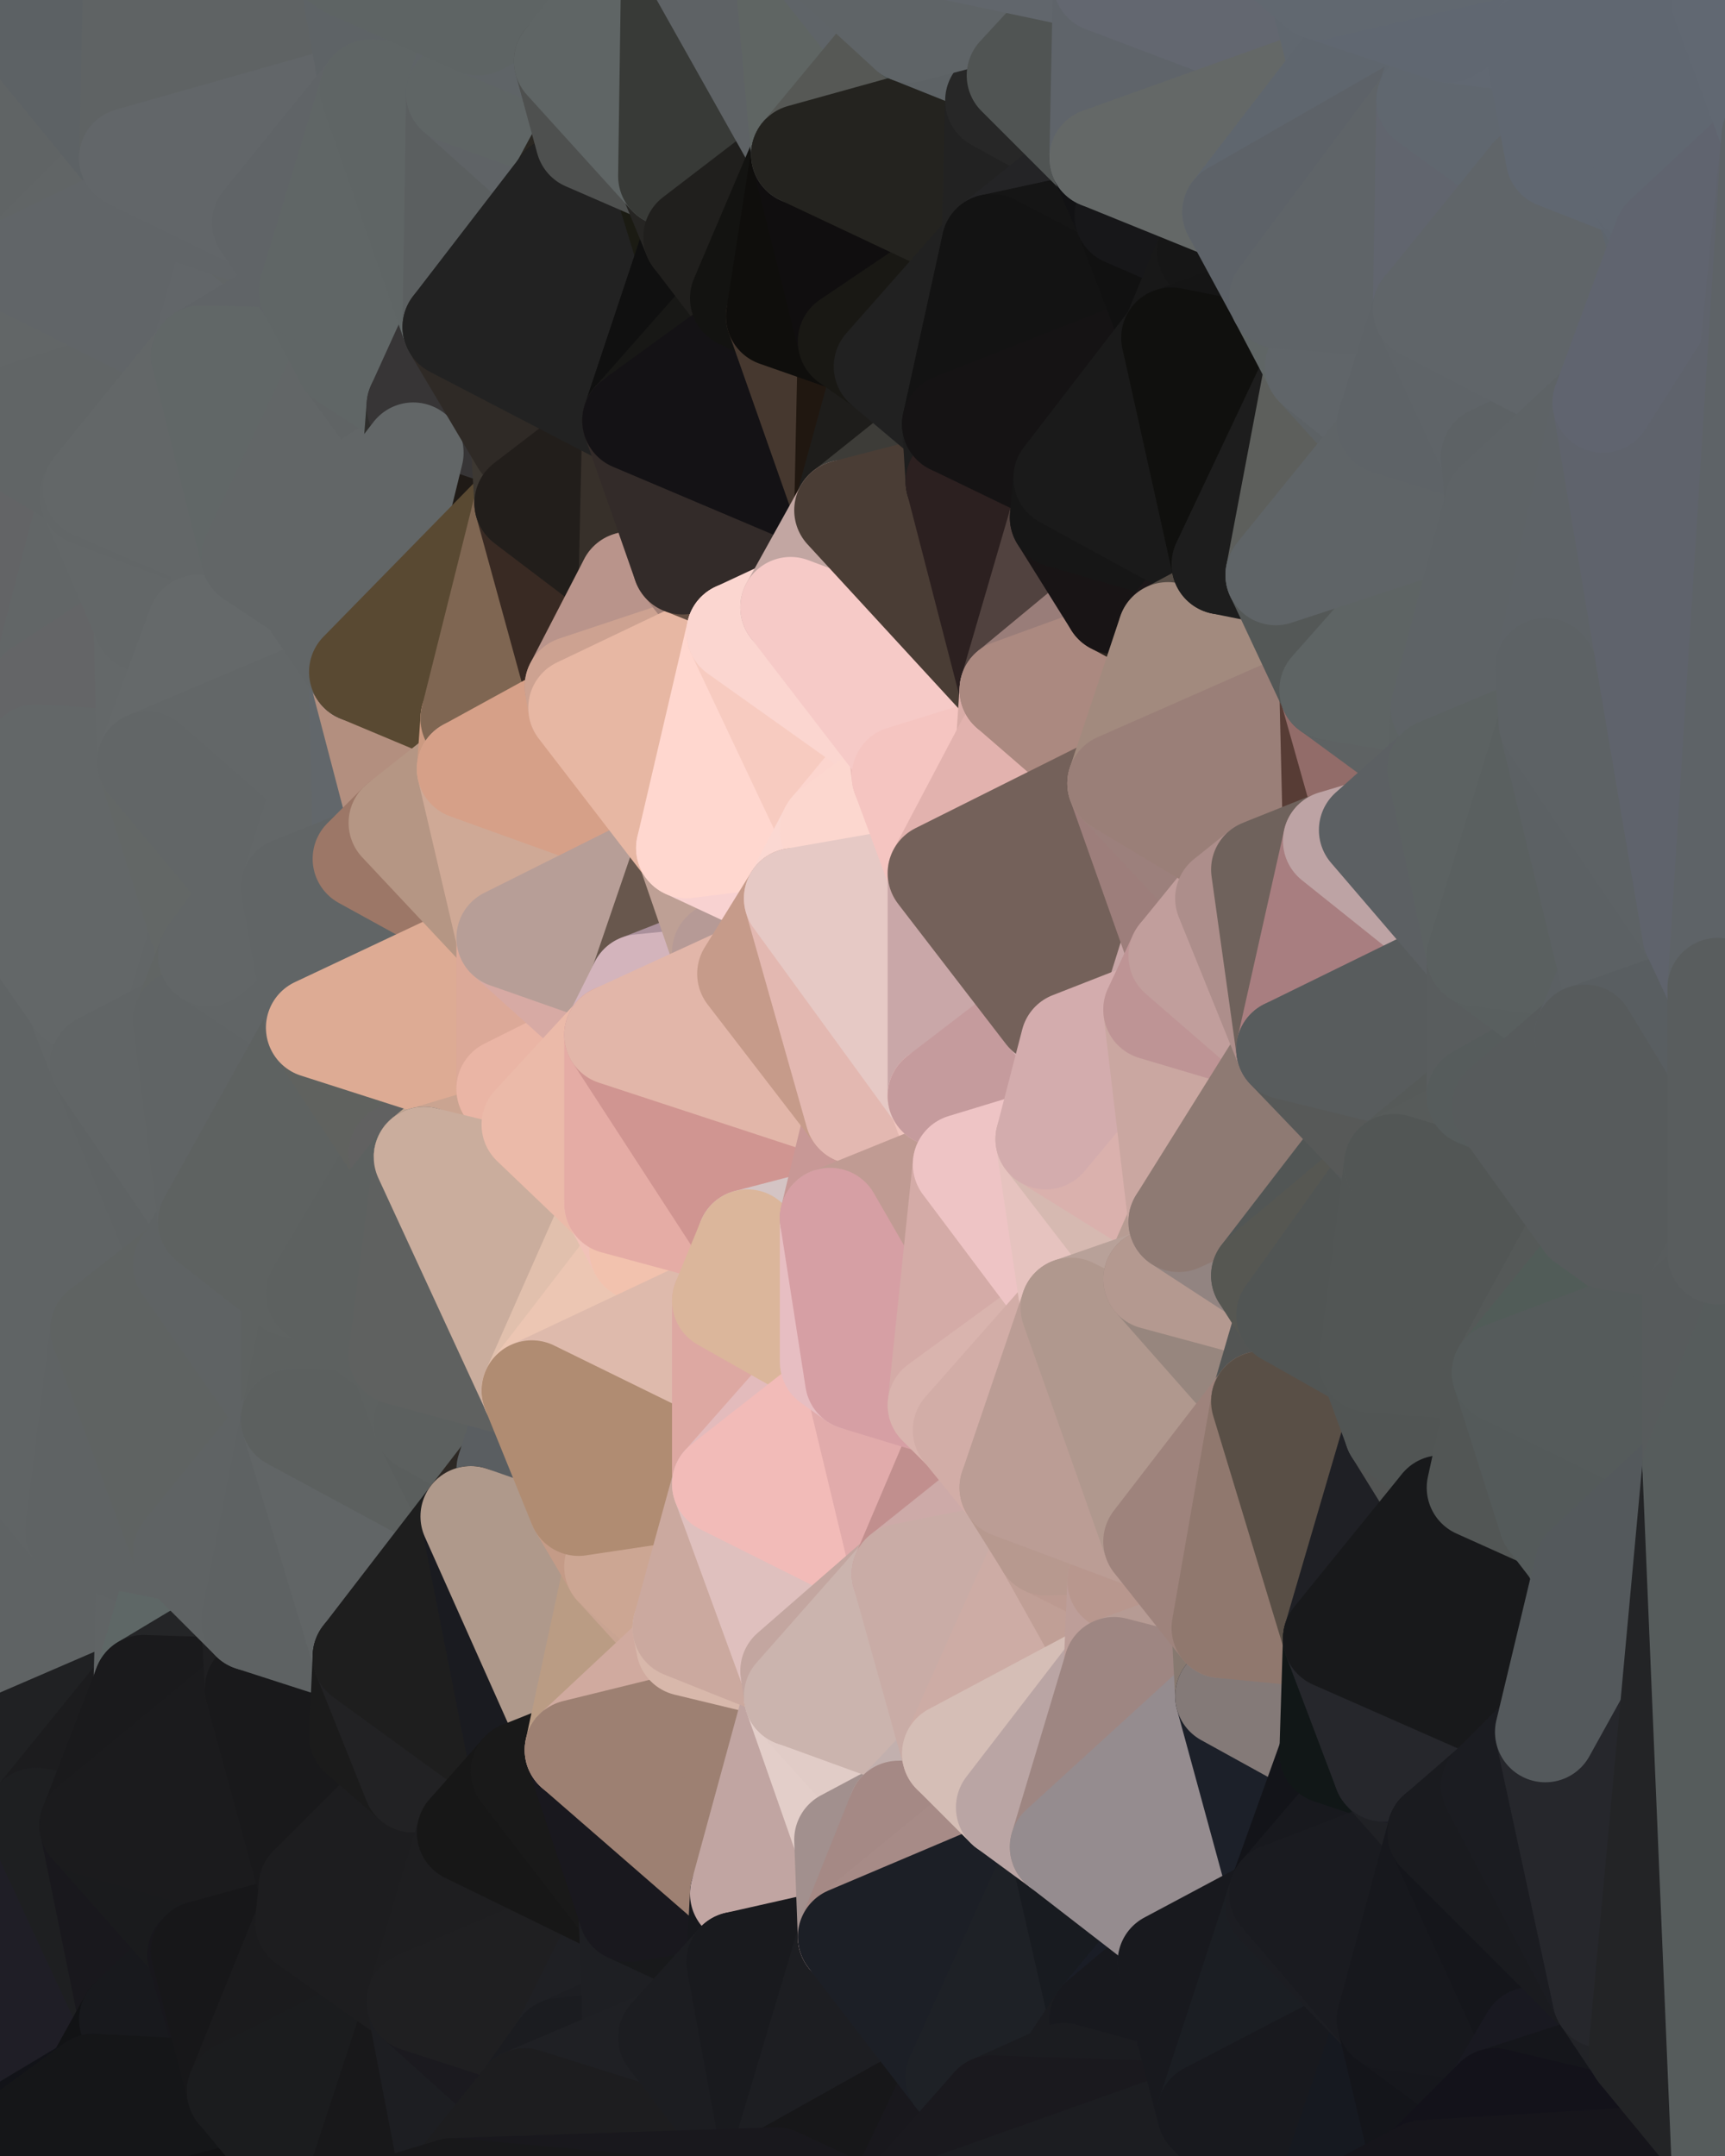 <?xml version="1.0" standalone="yes"?>
<svg width="480" height="600" xmlns="http://www.w3.org/2000/svg" version="1.1" ><polygon points="-34,148 -34,518 -18,222" fill="rgba(96, 100, 101, 1)" stroke="rgba(96, 100, 101, 1)" stroke-width="28" stroke-linejoin="round"/>
		<polygon points="-34,518 -18,444 -18,222" fill="rgba(94, 98, 99, 1)" stroke="rgba(94, 98, 99, 1)" stroke-width="28" stroke-linejoin="round"/>
		<polygon points="-19,204 -34,148 -18,222" fill="rgba(99, 100, 102, 1)" stroke="rgba(99, 100, 102, 1)" stroke-width="28" stroke-linejoin="round"/>
		<polygon points="-34,518 -19,500 -18,444" fill="rgba(38, 39, 41, 1)" stroke="rgba(38, 39, 41, 1)" stroke-width="28" stroke-linejoin="round"/>
		<polygon points="-4,118 -34,148 -3,130" fill="rgba(99, 100, 102, 1)" stroke="rgba(99, 100, 102, 1)" stroke-width="28" stroke-linejoin="round"/>
		<polygon points="-3,574 -34,518 0,599" fill="rgba(25, 26, 31, 1)" stroke="rgba(25, 26, 31, 1)" stroke-width="28" stroke-linejoin="round"/>
		<polygon points="-18,444 -19,500 -4,488" fill="rgba(96, 100, 101, 1)" stroke="rgba(96, 100, 101, 1)" stroke-width="28" stroke-linejoin="round"/>
		<polygon points="-34,148 -4,118 6,74" fill="rgba(97, 101, 104, 1)" stroke="rgba(97, 101, 104, 1)" stroke-width="28" stroke-linejoin="round"/>
		<polygon points="0,0 -34,148 6,74" fill="rgba(95, 99, 102, 1)" stroke="rgba(95, 99, 102, 1)" stroke-width="28" stroke-linejoin="round"/>
		<polygon points="-3,574 0,599 6,592" fill="rgba(22, 23, 28, 1)" stroke="rgba(22, 23, 28, 1)" stroke-width="28" stroke-linejoin="round"/>
		<polygon points="-4,488 -19,500 10,506" fill="rgba(30, 32, 31, 1)" stroke="rgba(30, 32, 31, 1)" stroke-width="28" stroke-linejoin="round"/>
		<polygon points="-19,204 -18,222 10,210" fill="rgba(97, 101, 102, 1)" stroke="rgba(97, 101, 102, 1)" stroke-width="28" stroke-linejoin="round"/>
		<polygon points="-19,204 10,210 11,192" fill="rgba(97, 101, 102, 1)" stroke="rgba(97, 101, 102, 1)" stroke-width="28" stroke-linejoin="round"/>
		<polygon points="-34,148 -19,204 11,192" fill="rgba(99, 100, 102, 1)" stroke="rgba(99, 100, 102, 1)" stroke-width="28" stroke-linejoin="round"/>
		<polygon points="-19,500 -34,518 10,506" fill="rgba(27, 29, 28, 1)" stroke="rgba(27, 29, 28, 1)" stroke-width="28" stroke-linejoin="round"/>
		<polygon points="11,414 -18,444 21,426" fill="rgba(97, 101, 102, 1)" stroke="rgba(97, 101, 102, 1)" stroke-width="28" stroke-linejoin="round"/>
		<polygon points="-3,574 6,592 26,580" fill="rgba(23, 24, 29, 1)" stroke="rgba(23, 24, 29, 1)" stroke-width="28" stroke-linejoin="round"/>
		<polygon points="-3,130 25,138 26,136" fill="rgba(100, 101, 103, 1)" stroke="rgba(100, 101, 103, 1)" stroke-width="28" stroke-linejoin="round"/>
		<polygon points="21,278 28,370 28,296" fill="rgba(97, 101, 102, 1)" stroke="rgba(97, 101, 102, 1)" stroke-width="28" stroke-linejoin="round"/>
		<polygon points="-18,444 11,414 28,370" fill="rgba(98, 102, 103, 1)" stroke="rgba(98, 102, 103, 1)" stroke-width="28" stroke-linejoin="round"/>
		<polygon points="21,278 -18,444 28,370" fill="rgba(96, 100, 101, 1)" stroke="rgba(96, 100, 101, 1)" stroke-width="28" stroke-linejoin="round"/>
		<polygon points="-4,118 -3,130 26,136" fill="rgba(97, 101, 104, 1)" stroke="rgba(97, 101, 104, 1)" stroke-width="28" stroke-linejoin="round"/>
		<polygon points="-3,130 11,192 25,138" fill="rgba(100, 101, 103, 1)" stroke="rgba(100, 101, 103, 1)" stroke-width="28" stroke-linejoin="round"/>
		<polygon points="-18,222 -18,444 21,278" fill="rgba(96, 100, 101, 1)" stroke="rgba(96, 100, 101, 1)" stroke-width="28" stroke-linejoin="round"/>
		<polygon points="-3,130 -34,148 11,192" fill="rgba(99, 100, 102, 1)" stroke="rgba(99, 100, 102, 1)" stroke-width="28" stroke-linejoin="round"/>
		<polygon points="-34,518 -3,574 10,506" fill="rgba(29, 29, 31, 1)" stroke="rgba(29, 29, 31, 1)" stroke-width="28" stroke-linejoin="round"/>
		<polygon points="0,0 6,74 36,44" fill="rgba(96, 100, 101, 1)" stroke="rgba(96, 100, 101, 1)" stroke-width="28" stroke-linejoin="round"/>
		<polygon points="-3,574 26,580 36,562" fill="rgba(28, 27, 32, 1)" stroke="rgba(28, 27, 32, 1)" stroke-width="28" stroke-linejoin="round"/>
		<polygon points="-18,444 -4,488 40,469" fill="rgba(95, 99, 100, 1)" stroke="rgba(95, 99, 100, 1)" stroke-width="28" stroke-linejoin="round"/>
		<polygon points="21,426 -18,444 40,469" fill="rgba(95, 99, 100, 1)" stroke="rgba(95, 99, 100, 1)" stroke-width="28" stroke-linejoin="round"/>
		<polygon points="25,138 11,192 40,173" fill="rgba(98, 102, 103, 1)" stroke="rgba(98, 102, 103, 1)" stroke-width="28" stroke-linejoin="round"/>
		<polygon points="36,44 6,74 43,56" fill="rgba(97, 101, 102, 1)" stroke="rgba(97, 101, 102, 1)" stroke-width="28" stroke-linejoin="round"/>
		<polygon points="11,192 10,210 41,212" fill="rgba(102, 103, 105, 1)" stroke="rgba(102, 103, 105, 1)" stroke-width="28" stroke-linejoin="round"/>
		<polygon points="21,426 40,469 41,434" fill="rgba(95, 99, 100, 1)" stroke="rgba(95, 99, 100, 1)" stroke-width="28" stroke-linejoin="round"/>
		<polygon points="-4,488 10,506 40,469" fill="rgba(32, 33, 35, 1)" stroke="rgba(32, 33, 35, 1)" stroke-width="28" stroke-linejoin="round"/>
		<polygon points="10,506 25,508 40,469" fill="rgba(28, 28, 30, 1)" stroke="rgba(28, 28, 30, 1)" stroke-width="28" stroke-linejoin="round"/>
		<polygon points="0,0 36,44 37,0" fill="rgba(93, 98, 101, 1)" stroke="rgba(93, 98, 101, 1)" stroke-width="28" stroke-linejoin="round"/>
		<polygon points="10,506 -3,574 36,562" fill="rgba(31, 30, 38, 1)" stroke="rgba(31, 30, 38, 1)" stroke-width="28" stroke-linejoin="round"/>
		<polygon points="25,508 10,506 36,562" fill="rgba(30, 31, 33, 1)" stroke="rgba(30, 31, 33, 1)" stroke-width="28" stroke-linejoin="round"/>
		<polygon points="10,210 -18,222 21,278" fill="rgba(99, 103, 104, 1)" stroke="rgba(99, 103, 104, 1)" stroke-width="28" stroke-linejoin="round"/>
		<polygon points="21,278 28,296 51,284" fill="rgba(98, 102, 103, 1)" stroke="rgba(98, 102, 103, 1)" stroke-width="28" stroke-linejoin="round"/>
		<polygon points="40,173 11,192 41,212" fill="rgba(100, 101, 103, 1)" stroke="rgba(100, 101, 103, 1)" stroke-width="28" stroke-linejoin="round"/>
		<polygon points="6,74 -4,118 56,99" fill="rgba(98, 102, 103, 1)" stroke="rgba(98, 102, 103, 1)" stroke-width="28" stroke-linejoin="round"/>
		<polygon points="-4,118 26,136 56,99" fill="rgba(97, 101, 102, 1)" stroke="rgba(97, 101, 102, 1)" stroke-width="28" stroke-linejoin="round"/>
		<polygon points="25,508 36,562 55,544" fill="rgba(25, 24, 29, 1)" stroke="rgba(25, 24, 29, 1)" stroke-width="28" stroke-linejoin="round"/>
		<polygon points="28,296 28,370 51,352" fill="rgba(96, 100, 101, 1)" stroke="rgba(96, 100, 101, 1)" stroke-width="28" stroke-linejoin="round"/>
		<polygon points="41,212 21,278 58,266" fill="rgba(98, 102, 103, 1)" stroke="rgba(98, 102, 103, 1)" stroke-width="28" stroke-linejoin="round"/>
		<polygon points="21,278 51,284 58,266" fill="rgba(98, 102, 103, 1)" stroke="rgba(98, 102, 103, 1)" stroke-width="28" stroke-linejoin="round"/>
		<polygon points="28,296 51,352 58,340" fill="rgba(95, 99, 100, 1)" stroke="rgba(95, 99, 100, 1)" stroke-width="28" stroke-linejoin="round"/>
		<polygon points="43,56 6,74 56,99" fill="rgba(97, 101, 104, 1)" stroke="rgba(97, 101, 104, 1)" stroke-width="28" stroke-linejoin="round"/>
		<polygon points="25,508 55,544 56,543" fill="rgba(25, 24, 29, 1)" stroke="rgba(25, 24, 29, 1)" stroke-width="28" stroke-linejoin="round"/>
		<polygon points="10,210 21,278 41,212" fill="rgba(99, 103, 104, 1)" stroke="rgba(99, 103, 104, 1)" stroke-width="28" stroke-linejoin="round"/>
		<polygon points="36,562 26,580 66,582" fill="rgba(18, 19, 21, 1)" stroke="rgba(18, 19, 21, 1)" stroke-width="28" stroke-linejoin="round"/>
		<polygon points="40,173 41,212 55,174" fill="rgba(100, 104, 105, 1)" stroke="rgba(100, 104, 105, 1)" stroke-width="28" stroke-linejoin="round"/>
		<polygon points="41,434 40,469 51,432" fill="rgba(96, 100, 101, 1)" stroke="rgba(96, 100, 101, 1)" stroke-width="28" stroke-linejoin="round"/>
		<polygon points="21,426 41,434 51,432" fill="rgba(95, 99, 100, 1)" stroke="rgba(95, 99, 100, 1)" stroke-width="28" stroke-linejoin="round"/>
		<polygon points="51,432 40,469 70,451" fill="rgba(94, 103, 102, 1)" stroke="rgba(94, 103, 102, 1)" stroke-width="28" stroke-linejoin="round"/>
		<polygon points="40,173 55,174 70,155" fill="rgba(99, 103, 104, 1)" stroke="rgba(99, 103, 104, 1)" stroke-width="28" stroke-linejoin="round"/>
		<polygon points="25,138 40,173 70,155" fill="rgba(99, 103, 104, 1)" stroke="rgba(99, 103, 104, 1)" stroke-width="28" stroke-linejoin="round"/>
		<polygon points="43,56 56,99 66,64" fill="rgba(97, 101, 104, 1)" stroke="rgba(97, 101, 104, 1)" stroke-width="28" stroke-linejoin="round"/>
		<polygon points="41,212 58,266 71,248" fill="rgba(99, 103, 102, 1)" stroke="rgba(99, 103, 102, 1)" stroke-width="28" stroke-linejoin="round"/>
		<polygon points="26,136 25,138 70,155" fill="rgba(98, 102, 103, 1)" stroke="rgba(98, 102, 103, 1)" stroke-width="28" stroke-linejoin="round"/>
		<polygon points="0,0 37,0 67,-29" fill="rgba(92, 97, 100, 1)" stroke="rgba(92, 97, 100, 1)" stroke-width="28" stroke-linejoin="round"/>
		<polygon points="11,414 21,426 28,370" fill="rgba(96, 100, 101, 1)" stroke="rgba(96, 100, 101, 1)" stroke-width="28" stroke-linejoin="round"/>
		<polygon points="70,451 40,469 71,470" fill="rgba(36, 37, 39, 1)" stroke="rgba(36, 37, 39, 1)" stroke-width="28" stroke-linejoin="round"/>
		<polygon points="55,544 36,562 66,582" fill="rgba(24, 25, 29, 1)" stroke="rgba(24, 25, 29, 1)" stroke-width="28" stroke-linejoin="round"/>
		<polygon points="51,284 28,296 58,340" fill="rgba(97, 101, 102, 1)" stroke="rgba(97, 101, 102, 1)" stroke-width="28" stroke-linejoin="round"/>
		<polygon points="28,370 21,426 51,432" fill="rgba(95, 99, 100, 1)" stroke="rgba(95, 99, 100, 1)" stroke-width="28" stroke-linejoin="round"/>
		<polygon points="58,340 51,352 81,358" fill="rgba(95, 99, 100, 1)" stroke="rgba(95, 99, 100, 1)" stroke-width="28" stroke-linejoin="round"/>
		<polygon points="51,352 28,370 81,395" fill="rgba(95, 99, 98, 1)" stroke="rgba(95, 99, 98, 1)" stroke-width="28" stroke-linejoin="round"/>
		<polygon points="28,370 51,432 81,395" fill="rgba(95, 99, 98, 1)" stroke="rgba(95, 99, 98, 1)" stroke-width="28" stroke-linejoin="round"/>
		<polygon points="56,99 26,136 70,155" fill="rgba(99, 103, 104, 1)" stroke="rgba(99, 103, 104, 1)" stroke-width="28" stroke-linejoin="round"/>
		<polygon points="56,543 85,535 86,525" fill="rgba(25, 24, 29, 1)" stroke="rgba(25, 24, 29, 1)" stroke-width="28" stroke-linejoin="round"/>
		<polygon points="66,64 56,99 86,81" fill="rgba(98, 102, 105, 1)" stroke="rgba(98, 102, 105, 1)" stroke-width="28" stroke-linejoin="round"/>
		<polygon points="73,62 66,64 86,81" fill="rgba(97, 101, 102, 1)" stroke="rgba(97, 101, 102, 1)" stroke-width="28" stroke-linejoin="round"/>
		<polygon points="70,155 55,174 85,165" fill="rgba(99, 103, 104, 1)" stroke="rgba(99, 103, 104, 1)" stroke-width="28" stroke-linejoin="round"/>
		<polygon points="40,469 25,508 71,470" fill="rgba(26, 26, 28, 1)" stroke="rgba(26, 26, 28, 1)" stroke-width="28" stroke-linejoin="round"/>
		<polygon points="58,266 51,284 88,286" fill="rgba(97, 101, 100, 1)" stroke="rgba(97, 101, 100, 1)" stroke-width="28" stroke-linejoin="round"/>
		<polygon points="25,508 56,543 86,525" fill="rgba(26, 27, 29, 1)" stroke="rgba(26, 27, 29, 1)" stroke-width="28" stroke-linejoin="round"/>
		<polygon points="71,470 25,508 86,525" fill="rgba(27, 27, 29, 1)" stroke="rgba(27, 27, 29, 1)" stroke-width="28" stroke-linejoin="round"/>
		<polygon points="51,352 81,395 81,358" fill="rgba(95, 99, 100, 1)" stroke="rgba(95, 99, 100, 1)" stroke-width="28" stroke-linejoin="round"/>
		<polygon points="36,44 43,56 73,62" fill="rgba(97, 101, 104, 1)" stroke="rgba(97, 101, 104, 1)" stroke-width="28" stroke-linejoin="round"/>
		<polygon points="43,56 66,64 73,62" fill="rgba(97, 101, 104, 1)" stroke="rgba(97, 101, 104, 1)" stroke-width="28" stroke-linejoin="round"/>
		<polygon points="56,543 55,544 66,582" fill="rgba(24, 23, 28, 1)" stroke="rgba(24, 23, 28, 1)" stroke-width="28" stroke-linejoin="round"/>
		<polygon points="6,592 0,599 26,580" fill="rgba(18, 19, 24, 1)" stroke="rgba(18, 19, 24, 1)" stroke-width="28" stroke-linejoin="round"/>
		<polygon points="86,81 56,99 96,100" fill="rgba(96, 100, 103, 1)" stroke="rgba(96, 100, 103, 1)" stroke-width="28" stroke-linejoin="round"/>
		<polygon points="67,-29 37,0 97,-9" fill="rgba(94, 98, 99, 1)" stroke="rgba(94, 98, 99, 1)" stroke-width="28" stroke-linejoin="round"/>
		<polygon points="66,582 0,599 96,618" fill="rgba(18, 18, 20, 1)" stroke="rgba(18, 18, 20, 1)" stroke-width="28" stroke-linejoin="round"/>
		<polygon points="81,358 81,395 88,360" fill="rgba(94, 98, 97, 1)" stroke="rgba(94, 98, 97, 1)" stroke-width="28" stroke-linejoin="round"/>
		<polygon points="51,284 58,340 88,286" fill="rgba(96, 100, 101, 1)" stroke="rgba(96, 100, 101, 1)" stroke-width="28" stroke-linejoin="round"/>
		<polygon points="81,247 58,266 88,286" fill="rgba(97, 101, 102, 1)" stroke="rgba(97, 101, 102, 1)" stroke-width="28" stroke-linejoin="round"/>
		<polygon points="71,248 58,266 81,247" fill="rgba(98, 102, 103, 1)" stroke="rgba(98, 102, 103, 1)" stroke-width="28" stroke-linejoin="round"/>
		<polygon points="26,580 0,599 66,582" fill="rgba(21, 22, 24, 1)" stroke="rgba(21, 22, 24, 1)" stroke-width="28" stroke-linejoin="round"/>
		<polygon points="85,165 55,174 100,187" fill="rgba(99, 103, 104, 1)" stroke="rgba(99, 103, 104, 1)" stroke-width="28" stroke-linejoin="round"/>
		<polygon points="70,451 71,470 101,461" fill="rgba(31, 31, 33, 1)" stroke="rgba(31, 31, 33, 1)" stroke-width="28" stroke-linejoin="round"/>
		<polygon points="56,543 66,582 85,535" fill="rgba(23, 23, 25, 1)" stroke="rgba(23, 23, 25, 1)" stroke-width="28" stroke-linejoin="round"/>
		<polygon points="97,-9 37,0 103,25" fill="rgba(95, 99, 100, 1)" stroke="rgba(95, 99, 100, 1)" stroke-width="28" stroke-linejoin="round"/>
		<polygon points="37,0 36,44 103,25" fill="rgba(95, 99, 100, 1)" stroke="rgba(95, 99, 100, 1)" stroke-width="28" stroke-linejoin="round"/>
		<polygon points="36,44 73,62 103,25" fill="rgba(98, 102, 105, 1)" stroke="rgba(98, 102, 105, 1)" stroke-width="28" stroke-linejoin="round"/>
		<polygon points="71,470 100,483 101,461" fill="rgba(28, 28, 30, 1)" stroke="rgba(28, 28, 30, 1)" stroke-width="28" stroke-linejoin="round"/>
		<polygon points="71,470 86,525 100,483" fill="rgba(25, 25, 27, 1)" stroke="rgba(25, 25, 27, 1)" stroke-width="28" stroke-linejoin="round"/>
		<polygon points="55,174 41,212 100,187" fill="rgba(101, 105, 106, 1)" stroke="rgba(101, 105, 106, 1)" stroke-width="28" stroke-linejoin="round"/>
		<polygon points="41,212 81,247 100,187" fill="rgba(99, 103, 104, 1)" stroke="rgba(99, 103, 104, 1)" stroke-width="28" stroke-linejoin="round"/>
		<polygon points="56,99 70,155 96,100" fill="rgba(97, 103, 103, 1)" stroke="rgba(97, 103, 103, 1)" stroke-width="28" stroke-linejoin="round"/>
		<polygon points="41,212 71,248 81,247" fill="rgba(98, 102, 103, 1)" stroke="rgba(98, 102, 103, 1)" stroke-width="28" stroke-linejoin="round"/>
		<polygon points="51,432 70,451 81,395" fill="rgba(95, 99, 100, 1)" stroke="rgba(95, 99, 100, 1)" stroke-width="28" stroke-linejoin="round"/>
		<polygon points="58,340 81,358 111,321" fill="rgba(94, 98, 97, 1)" stroke="rgba(94, 98, 97, 1)" stroke-width="28" stroke-linejoin="round"/>
		<polygon points="88,286 58,340 111,321" fill="rgba(94, 98, 97, 1)" stroke="rgba(94, 98, 97, 1)" stroke-width="28" stroke-linejoin="round"/>
		<polygon points="88,360 81,395 111,377" fill="rgba(93, 97, 96, 1)" stroke="rgba(93, 97, 96, 1)" stroke-width="28" stroke-linejoin="round"/>
		<polygon points="100,187 81,247 101,239" fill="rgba(99, 103, 104, 1)" stroke="rgba(99, 103, 104, 1)" stroke-width="28" stroke-linejoin="round"/>
		<polygon points="96,100 70,155 115,126" fill="rgba(98, 102, 103, 1)" stroke="rgba(98, 102, 103, 1)" stroke-width="28" stroke-linejoin="round"/>
		<polygon points="81,358 88,360 111,321" fill="rgba(94, 98, 97, 1)" stroke="rgba(94, 98, 97, 1)" stroke-width="28" stroke-linejoin="round"/>
		<polygon points="100,187 101,239 111,229" fill="rgba(98, 103, 107, 1)" stroke="rgba(98, 103, 107, 1)" stroke-width="28" stroke-linejoin="round"/>
		<polygon points="96,100 115,126 116,113" fill="rgba(96, 100, 101, 1)" stroke="rgba(96, 100, 101, 1)" stroke-width="28" stroke-linejoin="round"/>
		<polygon points="85,535 66,582 116,557" fill="rgba(27, 27, 29, 1)" stroke="rgba(27, 27, 29, 1)" stroke-width="28" stroke-linejoin="round"/>
		<polygon points="100,483 86,525 115,496" fill="rgba(25, 25, 27, 1)" stroke="rgba(25, 25, 27, 1)" stroke-width="28" stroke-linejoin="round"/>
		<polygon points="111,377 81,395 118,396" fill="rgba(93, 97, 96, 1)" stroke="rgba(93, 97, 96, 1)" stroke-width="28" stroke-linejoin="round"/>
		<polygon points="70,155 85,165 115,126" fill="rgba(98, 102, 103, 1)" stroke="rgba(98, 102, 103, 1)" stroke-width="28" stroke-linejoin="round"/>
		<polygon points="81,247 88,286 101,239" fill="rgba(97, 101, 102, 1)" stroke="rgba(97, 101, 102, 1)" stroke-width="28" stroke-linejoin="round"/>
		<polygon points="86,81 96,100 126,91" fill="rgba(96, 102, 102, 1)" stroke="rgba(96, 102, 102, 1)" stroke-width="28" stroke-linejoin="round"/>
		<polygon points="96,100 116,113 126,91" fill="rgba(96, 102, 102, 1)" stroke="rgba(96, 102, 102, 1)" stroke-width="28" stroke-linejoin="round"/>
		<polygon points="81,395 70,451 101,461" fill="rgba(94, 98, 99, 1)" stroke="rgba(94, 98, 99, 1)" stroke-width="28" stroke-linejoin="round"/>
		<polygon points="100,187 130,214 131,200" fill="rgba(75, 61, 50, 1)" stroke="rgba(75, 61, 50, 1)" stroke-width="28" stroke-linejoin="round"/>
		<polygon points="81,395 101,461 131,422" fill="rgba(97, 101, 102, 1)" stroke="rgba(97, 101, 102, 1)" stroke-width="28" stroke-linejoin="round"/>
		<polygon points="118,396 81,395 131,422" fill="rgba(92, 96, 95, 1)" stroke="rgba(92, 96, 95, 1)" stroke-width="28" stroke-linejoin="round"/>
		<polygon points="115,496 86,525 130,510" fill="rgba(29, 29, 31, 1)" stroke="rgba(29, 29, 31, 1)" stroke-width="28" stroke-linejoin="round"/>
		<polygon points="100,187 111,229 130,214" fill="rgba(179, 143, 127, 1)" stroke="rgba(179, 143, 127, 1)" stroke-width="28" stroke-linejoin="round"/>
		<polygon points="66,582 96,618 116,557" fill="rgba(27, 28, 30, 1)" stroke="rgba(27, 28, 30, 1)" stroke-width="28" stroke-linejoin="round"/>
		<polygon points="97,-9 103,25 133,7" fill="rgba(94, 99, 102, 1)" stroke="rgba(94, 99, 102, 1)" stroke-width="28" stroke-linejoin="round"/>
		<polygon points="103,25 127,26 133,7" fill="rgba(94, 99, 102, 1)" stroke="rgba(94, 99, 102, 1)" stroke-width="28" stroke-linejoin="round"/>
		<polygon points="86,525 116,557 130,510" fill="rgba(29, 29, 31, 1)" stroke="rgba(29, 29, 31, 1)" stroke-width="28" stroke-linejoin="round"/>
		<polygon points="116,557 96,618 126,609" fill="rgba(24, 24, 26, 1)" stroke="rgba(24, 24, 26, 1)" stroke-width="28" stroke-linejoin="round"/>
		<polygon points="111,321 88,360 118,322" fill="rgba(93, 97, 96, 1)" stroke="rgba(93, 97, 96, 1)" stroke-width="28" stroke-linejoin="round"/>
		<polygon points="86,525 85,535 116,557" fill="rgba(29, 29, 31, 1)" stroke="rgba(29, 29, 31, 1)" stroke-width="28" stroke-linejoin="round"/>
		<polygon points="73,62 86,81 103,25" fill="rgba(96, 100, 103, 1)" stroke="rgba(96, 100, 103, 1)" stroke-width="28" stroke-linejoin="round"/>
		<polygon points="118,396 131,422 141,409" fill="rgba(90, 94, 93, 1)" stroke="rgba(90, 94, 93, 1)" stroke-width="28" stroke-linejoin="round"/>
		<polygon points="88,286 111,321 141,303" fill="rgba(96, 98, 95, 1)" stroke="rgba(96, 98, 95, 1)" stroke-width="28" stroke-linejoin="round"/>
		<polygon points="111,321 118,322 141,303" fill="rgba(97, 97, 97, 1)" stroke="rgba(97, 97, 97, 1)" stroke-width="28" stroke-linejoin="round"/>
		<polygon points="101,239 88,286 141,261" fill="rgba(97, 101, 102, 1)" stroke="rgba(97, 101, 102, 1)" stroke-width="28" stroke-linejoin="round"/>
		<polygon points="111,229 101,239 141,261" fill="rgba(156, 119, 103, 1)" stroke="rgba(156, 119, 103, 1)" stroke-width="28" stroke-linejoin="round"/>
		<polygon points="88,360 111,377 118,322" fill="rgba(93, 97, 96, 1)" stroke="rgba(93, 97, 96, 1)" stroke-width="28" stroke-linejoin="round"/>
		<polygon points="115,496 130,510 145,493" fill="rgba(29, 29, 31, 1)" stroke="rgba(29, 29, 31, 1)" stroke-width="28" stroke-linejoin="round"/>
		<polygon points="116,113 115,126 145,123" fill="rgba(46, 46, 44, 1)" stroke="rgba(46, 46, 44, 1)" stroke-width="28" stroke-linejoin="round"/>
		<polygon points="101,461 100,483 115,496" fill="rgba(27, 27, 27, 1)" stroke="rgba(27, 27, 27, 1)" stroke-width="28" stroke-linejoin="round"/>
		<polygon points="145,123 115,126 146,140" fill="rgba(42, 41, 39, 1)" stroke="rgba(42, 41, 39, 1)" stroke-width="28" stroke-linejoin="round"/>
		<polygon points="116,557 126,609 146,584" fill="rgba(29, 30, 34, 1)" stroke="rgba(29, 30, 34, 1)" stroke-width="28" stroke-linejoin="round"/>
		<polygon points="103,25 86,81 126,91" fill="rgba(96, 102, 102, 1)" stroke="rgba(96, 102, 102, 1)" stroke-width="28" stroke-linejoin="round"/>
		<polygon points="141,303 118,322 148,313" fill="rgba(193, 165, 144, 1)" stroke="rgba(193, 165, 144, 1)" stroke-width="28" stroke-linejoin="round"/>
		<polygon points="111,377 118,396 148,387" fill="rgba(93, 97, 96, 1)" stroke="rgba(93, 97, 96, 1)" stroke-width="28" stroke-linejoin="round"/>
		<polygon points="118,396 141,409 148,387" fill="rgba(92, 96, 95, 1)" stroke="rgba(92, 96, 95, 1)" stroke-width="28" stroke-linejoin="round"/>
		<polygon points="115,126 100,187 146,140" fill="rgba(31, 26, 22, 1)" stroke="rgba(31, 26, 22, 1)" stroke-width="28" stroke-linejoin="round"/>
		<polygon points="101,461 115,496 145,493" fill="rgba(34, 34, 36, 1)" stroke="rgba(34, 34, 36, 1)" stroke-width="28" stroke-linejoin="round"/>
		<polygon points="126,91 116,113 145,123" fill="rgba(55, 53, 54, 1)" stroke="rgba(55, 53, 54, 1)" stroke-width="28" stroke-linejoin="round"/>
		<polygon points="141,261 88,286 141,303" fill="rgba(221, 171, 148, 1)" stroke="rgba(221, 171, 148, 1)" stroke-width="28" stroke-linejoin="round"/>
		<polygon points="103,25 126,91 127,26" fill="rgba(95, 101, 101, 1)" stroke="rgba(95, 101, 101, 1)" stroke-width="28" stroke-linejoin="round"/>
		<polygon points="85,165 100,187 115,126" fill="rgba(98, 102, 103, 1)" stroke="rgba(98, 102, 103, 1)" stroke-width="28" stroke-linejoin="round"/>
		<polygon points="116,557 146,584 156,570" fill="rgba(27, 26, 31, 1)" stroke="rgba(27, 26, 31, 1)" stroke-width="28" stroke-linejoin="round"/>
		<polygon points="127,26 126,91 156,52" fill="rgba(91, 95, 96, 1)" stroke="rgba(91, 95, 96, 1)" stroke-width="28" stroke-linejoin="round"/>
		<polygon points="133,7 127,26 157,17" fill="rgba(95, 100, 103, 1)" stroke="rgba(95, 100, 103, 1)" stroke-width="28" stroke-linejoin="round"/>
		<polygon points="100,187 131,200 146,140" fill="rgba(89, 73, 50, 1)" stroke="rgba(89, 73, 50, 1)" stroke-width="28" stroke-linejoin="round"/>
		<polygon points="130,214 111,229 141,261" fill="rgba(181, 150, 132, 1)" stroke="rgba(181, 150, 132, 1)" stroke-width="28" stroke-linejoin="round"/>
		<polygon points="141,409 131,422 161,419" fill="rgba(45, 40, 36, 1)" stroke="rgba(45, 40, 36, 1)" stroke-width="28" stroke-linejoin="round"/>
		<polygon points="160,191 131,200 161,197" fill="rgba(202, 155, 129, 1)" stroke="rgba(202, 155, 129, 1)" stroke-width="28" stroke-linejoin="round"/>
		<polygon points="127,26 156,52 163,39" fill="rgba(95, 99, 102, 1)" stroke="rgba(95, 99, 102, 1)" stroke-width="28" stroke-linejoin="round"/>
		<polygon points="157,17 127,26 163,39" fill="rgba(95, 101, 101, 1)" stroke="rgba(95, 101, 101, 1)" stroke-width="28" stroke-linejoin="round"/>
		<polygon points="131,200 130,214 161,197" fill="rgba(204, 154, 129, 1)" stroke="rgba(204, 154, 129, 1)" stroke-width="28" stroke-linejoin="round"/>
		<polygon points="146,140 131,200 160,191" fill="rgba(127, 102, 82, 1)" stroke="rgba(127, 102, 82, 1)" stroke-width="28" stroke-linejoin="round"/>
		<polygon points="148,313 118,322 171,335" fill="rgba(202, 164, 145, 1)" stroke="rgba(202, 164, 145, 1)" stroke-width="28" stroke-linejoin="round"/>
		<polygon points="161,419 131,422 171,436" fill="rgba(197, 157, 121, 1)" stroke="rgba(197, 157, 121, 1)" stroke-width="28" stroke-linejoin="round"/>
		<polygon points="141,261 141,303 171,288" fill="rgba(220, 169, 152, 1)" stroke="rgba(220, 169, 152, 1)" stroke-width="28" stroke-linejoin="round"/>
		<polygon points="141,303 148,313 171,288" fill="rgba(234, 181, 165, 1)" stroke="rgba(234, 181, 165, 1)" stroke-width="28" stroke-linejoin="round"/>
		<polygon points="148,387 141,409 161,419" fill="rgba(90, 94, 97, 1)" stroke="rgba(90, 94, 97, 1)" stroke-width="28" stroke-linejoin="round"/>
		<polygon points="118,322 111,377 148,387" fill="rgba(95, 97, 96, 1)" stroke="rgba(95, 97, 96, 1)" stroke-width="28" stroke-linejoin="round"/>
		<polygon points="131,422 101,461 145,493" fill="rgba(30, 30, 30, 1)" stroke="rgba(30, 30, 30, 1)" stroke-width="28" stroke-linejoin="round"/>
		<polygon points="130,510 116,557 175,532" fill="rgba(30, 30, 32, 1)" stroke="rgba(30, 30, 32, 1)" stroke-width="28" stroke-linejoin="round"/>
		<polygon points="146,140 160,191 175,162" fill="rgba(57, 42, 35, 1)" stroke="rgba(57, 42, 35, 1)" stroke-width="28" stroke-linejoin="round"/>
		<polygon points="118,322 148,387 171,335" fill="rgba(202, 173, 157, 1)" stroke="rgba(202, 173, 157, 1)" stroke-width="28" stroke-linejoin="round"/>
		<polygon points="131,422 145,493 160,487" fill="rgba(26, 27, 32, 1)" stroke="rgba(26, 27, 32, 1)" stroke-width="28" stroke-linejoin="round"/>
		<polygon points="116,557 156,570 175,532" fill="rgba(31, 31, 33, 1)" stroke="rgba(31, 31, 33, 1)" stroke-width="28" stroke-linejoin="round"/>
		<polygon points="131,422 160,487 171,436" fill="rgba(175, 153, 139, 1)" stroke="rgba(175, 153, 139, 1)" stroke-width="28" stroke-linejoin="round"/>
		<polygon points="171,335 148,387 178,348" fill="rgba(225, 192, 173, 1)" stroke="rgba(225, 192, 173, 1)" stroke-width="28" stroke-linejoin="round"/>
		<polygon points="141,261 171,288 178,274" fill="rgba(215, 170, 164, 1)" stroke="rgba(215, 170, 164, 1)" stroke-width="28" stroke-linejoin="round"/>
		<polygon points="145,123 146,140 176,117" fill="rgba(61, 56, 50, 1)" stroke="rgba(61, 56, 50, 1)" stroke-width="28" stroke-linejoin="round"/>
		<polygon points="126,91 145,123 176,117" fill="rgba(47, 42, 38, 1)" stroke="rgba(47, 42, 38, 1)" stroke-width="28" stroke-linejoin="round"/>
		<polygon points="175,532 156,570 176,561" fill="rgba(31, 32, 36, 1)" stroke="rgba(31, 32, 36, 1)" stroke-width="28" stroke-linejoin="round"/>
		<polygon points="145,493 130,510 175,532" fill="rgba(23, 23, 23, 1)" stroke="rgba(23, 23, 23, 1)" stroke-width="28" stroke-linejoin="round"/>
		<polygon points="160,487 145,493 175,532" fill="rgba(25, 25, 25, 1)" stroke="rgba(25, 25, 25, 1)" stroke-width="28" stroke-linejoin="round"/>
		<polygon points="163,39 156,52 186,49" fill="rgba(42, 39, 34, 1)" stroke="rgba(42, 39, 34, 1)" stroke-width="28" stroke-linejoin="round"/>
		<polygon points="133,7 157,17 187,-21" fill="rgba(95, 100, 103, 1)" stroke="rgba(95, 100, 103, 1)" stroke-width="28" stroke-linejoin="round"/>
		<polygon points="176,561 156,570 186,567" fill="rgba(29, 30, 34, 1)" stroke="rgba(29, 30, 34, 1)" stroke-width="28" stroke-linejoin="round"/>
		<polygon points="171,436 160,487 191,458" fill="rgba(186, 156, 132, 1)" stroke="rgba(186, 156, 132, 1)" stroke-width="28" stroke-linejoin="round"/>
		<polygon points="190,453 171,436 191,458" fill="rgba(201, 164, 146, 1)" stroke="rgba(201, 164, 146, 1)" stroke-width="28" stroke-linejoin="round"/>
		<polygon points="130,214 141,261 191,236" fill="rgba(207, 169, 150, 1)" stroke="rgba(207, 169, 150, 1)" stroke-width="28" stroke-linejoin="round"/>
		<polygon points="161,197 130,214 191,236" fill="rgba(214, 160, 136, 1)" stroke="rgba(214, 160, 136, 1)" stroke-width="28" stroke-linejoin="round"/>
		<polygon points="146,140 175,162 176,117" fill="rgba(34, 30, 27, 1)" stroke="rgba(34, 30, 27, 1)" stroke-width="28" stroke-linejoin="round"/>
		<polygon points="156,52 176,117 193,66" fill="rgba(21, 20, 25, 1)" stroke="rgba(21, 20, 25, 1)" stroke-width="28" stroke-linejoin="round"/>
		<polygon points="186,49 156,52 193,66" fill="rgba(27, 27, 19, 1)" stroke="rgba(27, 27, 19, 1)" stroke-width="28" stroke-linejoin="round"/>
		<polygon points="141,261 178,274 191,236" fill="rgba(183, 158, 151, 1)" stroke="rgba(183, 158, 151, 1)" stroke-width="28" stroke-linejoin="round"/>
		<polygon points="176,117 175,162 190,157" fill="rgba(55, 48, 42, 1)" stroke="rgba(55, 48, 42, 1)" stroke-width="28" stroke-linejoin="round"/>
		<polygon points="97,-9 133,7 187,-21" fill="rgba(94, 100, 100, 1)" stroke="rgba(94, 100, 100, 1)" stroke-width="28" stroke-linejoin="round"/>
		<polygon points="156,52 126,91 176,117" fill="rgba(34, 34, 34, 1)" stroke="rgba(34, 34, 34, 1)" stroke-width="28" stroke-linejoin="round"/>
		<polygon points="171,288 148,313 171,335" fill="rgba(235, 186, 169, 1)" stroke="rgba(235, 186, 169, 1)" stroke-width="28" stroke-linejoin="round"/>
		<polygon points="191,236 178,274 201,265" fill="rgba(104, 87, 77, 1)" stroke="rgba(104, 87, 77, 1)" stroke-width="28" stroke-linejoin="round"/>
		<polygon points="161,419 171,436 201,413" fill="rgba(196, 155, 135, 1)" stroke="rgba(196, 155, 135, 1)" stroke-width="28" stroke-linejoin="round"/>
		<polygon points="156,570 146,584 186,567" fill="rgba(27, 28, 32, 1)" stroke="rgba(27, 28, 32, 1)" stroke-width="28" stroke-linejoin="round"/>
		<polygon points="190,157 175,162 205,176" fill="rgba(115, 90, 85, 1)" stroke="rgba(115, 90, 85, 1)" stroke-width="28" stroke-linejoin="round"/>
		<polygon points="175,532 176,561 205,546" fill="rgba(30, 31, 35, 1)" stroke="rgba(30, 31, 35, 1)" stroke-width="28" stroke-linejoin="round"/>
		<polygon points="176,561 186,567 205,546" fill="rgba(30, 31, 35, 1)" stroke="rgba(30, 31, 35, 1)" stroke-width="28" stroke-linejoin="round"/>
		<polygon points="178,348 148,387 201,362" fill="rgba(236, 198, 179, 1)" stroke="rgba(236, 198, 179, 1)" stroke-width="28" stroke-linejoin="round"/>
		<polygon points="193,66 176,117 206,83" fill="rgba(16, 16, 16, 1)" stroke="rgba(16, 16, 16, 1)" stroke-width="28" stroke-linejoin="round"/>
		<polygon points="175,162 160,191 205,176" fill="rgba(185, 148, 139, 1)" stroke="rgba(185, 148, 139, 1)" stroke-width="28" stroke-linejoin="round"/>
		<polygon points="201,265 178,274 208,271" fill="rgba(170, 144, 155, 1)" stroke="rgba(170, 144, 155, 1)" stroke-width="28" stroke-linejoin="round"/>
		<polygon points="171,335 178,348 208,345" fill="rgba(241, 194, 184, 1)" stroke="rgba(241, 194, 184, 1)" stroke-width="28" stroke-linejoin="round"/>
		<polygon points="178,348 201,362 208,345" fill="rgba(242, 194, 174, 1)" stroke="rgba(242, 194, 174, 1)" stroke-width="28" stroke-linejoin="round"/>
		<polygon points="175,532 205,546 206,527" fill="rgba(24, 25, 27, 1)" stroke="rgba(24, 25, 27, 1)" stroke-width="28" stroke-linejoin="round"/>
		<polygon points="160,191 161,197 205,176" fill="rgba(205, 162, 145, 1)" stroke="rgba(205, 162, 145, 1)" stroke-width="28" stroke-linejoin="round"/>
		<polygon points="148,387 201,413 201,362" fill="rgba(222, 186, 172, 1)" stroke="rgba(222, 186, 172, 1)" stroke-width="28" stroke-linejoin="round"/>
		<polygon points="171,436 190,453 201,413" fill="rgba(204, 166, 147, 1)" stroke="rgba(204, 166, 147, 1)" stroke-width="28" stroke-linejoin="round"/>
		<polygon points="148,387 161,419 201,413" fill="rgba(176, 140, 114, 1)" stroke="rgba(176, 140, 114, 1)" stroke-width="28" stroke-linejoin="round"/>
		<polygon points="157,17 163,39 186,49" fill="rgba(78, 80, 79, 1)" stroke="rgba(78, 80, 79, 1)" stroke-width="28" stroke-linejoin="round"/>
		<polygon points="186,567 146,584 216,606" fill="rgba(31, 32, 36, 1)" stroke="rgba(31, 32, 36, 1)" stroke-width="28" stroke-linejoin="round"/>
		<polygon points="146,584 126,609 216,606" fill="rgba(29, 29, 31, 1)" stroke="rgba(29, 29, 31, 1)" stroke-width="28" stroke-linejoin="round"/>
		<polygon points="178,274 171,288 208,271" fill="rgba(211, 180, 188, 1)" stroke="rgba(211, 180, 188, 1)" stroke-width="28" stroke-linejoin="round"/>
		<polygon points="160,487 175,532 206,527" fill="rgba(25, 24, 30, 1)" stroke="rgba(25, 24, 30, 1)" stroke-width="28" stroke-linejoin="round"/>
		<polygon points="220,465 191,458 221,472" fill="rgba(218, 190, 176, 1)" stroke="rgba(218, 190, 176, 1)" stroke-width="28" stroke-linejoin="round"/>
		<polygon points="191,236 201,265 221,250" fill="rgba(190, 160, 149, 1)" stroke="rgba(190, 160, 149, 1)" stroke-width="28" stroke-linejoin="round"/>
		<polygon points="67,-29 97,-9 187,-21" fill="rgba(94, 100, 100, 1)" stroke="rgba(94, 100, 100, 1)" stroke-width="28" stroke-linejoin="round"/>
		<polygon points="186,49 193,66 223,43" fill="rgba(38, 37, 35, 1)" stroke="rgba(38, 37, 35, 1)" stroke-width="28" stroke-linejoin="round"/>
		<polygon points="191,458 160,487 221,472" fill="rgba(208, 170, 159, 1)" stroke="rgba(208, 170, 159, 1)" stroke-width="28" stroke-linejoin="round"/>
		<polygon points="160,487 206,527 221,472" fill="rgba(157, 128, 114, 1)" stroke="rgba(157, 128, 114, 1)" stroke-width="28" stroke-linejoin="round"/>
		<polygon points="201,265 208,271 221,250" fill="rgba(182, 154, 150, 1)" stroke="rgba(182, 154, 150, 1)" stroke-width="28" stroke-linejoin="round"/>
		<polygon points="190,453 191,458 220,465" fill="rgba(216, 184, 171, 1)" stroke="rgba(216, 184, 171, 1)" stroke-width="28" stroke-linejoin="round"/>
		<polygon points="190,157 205,176 220,169" fill="rgba(162, 128, 119, 1)" stroke="rgba(162, 128, 119, 1)" stroke-width="28" stroke-linejoin="round"/>
		<polygon points="206,83 176,117 216,88" fill="rgba(24, 24, 22, 1)" stroke="rgba(24, 24, 22, 1)" stroke-width="28" stroke-linejoin="round"/>
		<polygon points="161,197 191,236 205,176" fill="rgba(231, 183, 163, 1)" stroke="rgba(231, 183, 163, 1)" stroke-width="28" stroke-linejoin="round"/>
		<polygon points="157,17 186,49 187,-21" fill="rgba(95, 101, 101, 1)" stroke="rgba(95, 101, 101, 1)" stroke-width="28" stroke-linejoin="round"/>
		<polygon points="191,236 221,250 231,231" fill="rgba(248, 210, 209, 1)" stroke="rgba(248, 210, 209, 1)" stroke-width="28" stroke-linejoin="round"/>
		<polygon points="201,362 201,413 231,379" fill="rgba(221, 168, 162, 1)" stroke="rgba(221, 168, 162, 1)" stroke-width="28" stroke-linejoin="round"/>
		<polygon points="171,288 171,335 208,345" fill="rgba(229, 172, 165, 1)" stroke="rgba(229, 172, 165, 1)" stroke-width="28" stroke-linejoin="round"/>
		<polygon points="190,157 220,169 235,142" fill="rgba(101, 79, 66, 1)" stroke="rgba(101, 79, 66, 1)" stroke-width="28" stroke-linejoin="round"/>
		<polygon points="206,527 205,546 236,539" fill="rgba(23, 24, 28, 1)" stroke="rgba(23, 24, 28, 1)" stroke-width="28" stroke-linejoin="round"/>
		<polygon points="176,117 190,157 235,142" fill="rgba(51, 43, 41, 1)" stroke="rgba(51, 43, 41, 1)" stroke-width="28" stroke-linejoin="round"/>
		<polygon points="187,-21 186,49 223,43" fill="rgba(56, 58, 55, 1)" stroke="rgba(56, 58, 55, 1)" stroke-width="28" stroke-linejoin="round"/>
		<polygon points="193,66 206,83 223,43" fill="rgba(32, 31, 29, 1)" stroke="rgba(32, 31, 29, 1)" stroke-width="28" stroke-linejoin="round"/>
		<polygon points="231,379 201,413 238,384" fill="rgba(227, 187, 188, 1)" stroke="rgba(227, 187, 188, 1)" stroke-width="28" stroke-linejoin="round"/>
		<polygon points="208,345 231,339 238,310" fill="rgba(241, 193, 181, 1)" stroke="rgba(241, 193, 181, 1)" stroke-width="28" stroke-linejoin="round"/>
		<polygon points="171,288 208,345 238,310" fill="rgba(208, 149, 145, 1)" stroke="rgba(208, 149, 145, 1)" stroke-width="28" stroke-linejoin="round"/>
		<polygon points="208,271 171,288 238,310" fill="rgba(226, 182, 169, 1)" stroke="rgba(226, 182, 169, 1)" stroke-width="28" stroke-linejoin="round"/>
		<polygon points="235,512 206,527 236,539" fill="rgba(35, 34, 40, 1)" stroke="rgba(35, 34, 40, 1)" stroke-width="28" stroke-linejoin="round"/>
		<polygon points="216,88 176,117 235,142" fill="rgba(20, 18, 21, 1)" stroke="rgba(20, 18, 21, 1)" stroke-width="28" stroke-linejoin="round"/>
		<polygon points="221,472 206,527 235,512" fill="rgba(193, 165, 162, 1)" stroke="rgba(193, 165, 162, 1)" stroke-width="28" stroke-linejoin="round"/>
		<polygon points="205,176 191,236 231,231" fill="rgba(255, 215, 207, 1)" stroke="rgba(255, 215, 207, 1)" stroke-width="28" stroke-linejoin="round"/>
		<polygon points="208,345 231,379 231,339" fill="rgba(212, 196, 196, 1)" stroke="rgba(212, 196, 196, 1)" stroke-width="28" stroke-linejoin="round"/>
		<polygon points="208,345 201,362 231,379" fill="rgba(219, 182, 155, 1)" stroke="rgba(219, 182, 155, 1)" stroke-width="28" stroke-linejoin="round"/>
		<polygon points="217,-24 187,-21 223,43" fill="rgba(94, 98, 101, 1)" stroke="rgba(94, 98, 101, 1)" stroke-width="28" stroke-linejoin="round"/>
		<polygon points="206,83 216,88 223,43" fill="rgba(19, 19, 17, 1)" stroke="rgba(19, 19, 17, 1)" stroke-width="28" stroke-linejoin="round"/>
		<polygon points="201,413 190,453 220,465" fill="rgba(203, 169, 159, 1)" stroke="rgba(203, 169, 159, 1)" stroke-width="28" stroke-linejoin="round"/>
		<polygon points="216,88 235,142 236,95" fill="rgba(70, 56, 47, 1)" stroke="rgba(70, 56, 47, 1)" stroke-width="28" stroke-linejoin="round"/>
		<polygon points="205,546 186,567 216,606" fill="rgba(28, 29, 33, 1)" stroke="rgba(28, 29, 33, 1)" stroke-width="28" stroke-linejoin="round"/>
		<polygon points="217,-24 223,43 247,14" fill="rgba(95, 101, 99, 1)" stroke="rgba(95, 101, 99, 1)" stroke-width="28" stroke-linejoin="round"/>
		<polygon points="205,176 231,231 250,208" fill="rgba(247, 203, 192, 1)" stroke="rgba(247, 203, 192, 1)" stroke-width="28" stroke-linejoin="round"/>
		<polygon points="250,208 231,231 251,216" fill="rgba(252, 213, 206, 1)" stroke="rgba(252, 213, 206, 1)" stroke-width="28" stroke-linejoin="round"/>
		<polygon points="201,413 220,465 251,438" fill="rgba(223, 192, 190, 1)" stroke="rgba(223, 192, 190, 1)" stroke-width="28" stroke-linejoin="round"/>
		<polygon points="220,169 205,176 250,208" fill="rgba(251, 214, 208, 1)" stroke="rgba(251, 214, 208, 1)" stroke-width="28" stroke-linejoin="round"/>
		<polygon points="236,95 235,142 246,102" fill="rgba(32, 23, 16, 1)" stroke="rgba(32, 23, 16, 1)" stroke-width="28" stroke-linejoin="round"/>
		<polygon points="217,-24 247,14 253,9" fill="rgba(95, 100, 104, 1)" stroke="rgba(95, 100, 104, 1)" stroke-width="28" stroke-linejoin="round"/>
		<polygon points="221,472 235,512 250,504" fill="rgba(227, 206, 201, 1)" stroke="rgba(227, 206, 201, 1)" stroke-width="28" stroke-linejoin="round"/>
		<polygon points="231,231 221,250 261,243" fill="rgba(251, 216, 210, 1)" stroke="rgba(251, 216, 210, 1)" stroke-width="28" stroke-linejoin="round"/>
		<polygon points="251,216 231,231 261,243" fill="rgba(252, 215, 207, 1)" stroke="rgba(252, 215, 207, 1)" stroke-width="28" stroke-linejoin="round"/>
		<polygon points="238,384 201,413 251,438" fill="rgba(242, 187, 184, 1)" stroke="rgba(242, 187, 184, 1)" stroke-width="28" stroke-linejoin="round"/>
		<polygon points="205,546 216,606 236,539" fill="rgba(25, 26, 30, 1)" stroke="rgba(25, 26, 30, 1)" stroke-width="28" stroke-linejoin="round"/>
		<polygon points="223,43 216,88 236,95" fill="rgba(15, 14, 12, 1)" stroke="rgba(15, 14, 12, 1)" stroke-width="28" stroke-linejoin="round"/>
		<polygon points="246,102 235,142 265,118" fill="rgba(30, 29, 27, 1)" stroke="rgba(30, 29, 27, 1)" stroke-width="28" stroke-linejoin="round"/>
		<polygon points="221,472 250,504 265,488" fill="rgba(225, 204, 199, 1)" stroke="rgba(225, 204, 199, 1)" stroke-width="28" stroke-linejoin="round"/>
		<polygon points="236,539 216,606 266,578" fill="rgba(29, 30, 34, 1)" stroke="rgba(29, 30, 34, 1)" stroke-width="28" stroke-linejoin="round"/>
		<polygon points="265,118 235,142 266,134" fill="rgba(61, 60, 56, 1)" stroke="rgba(61, 60, 56, 1)" stroke-width="28" stroke-linejoin="round"/>
		<polygon points="261,391 251,438 268,398" fill="rgba(220, 172, 172, 1)" stroke="rgba(220, 172, 172, 1)" stroke-width="28" stroke-linejoin="round"/>
		<polygon points="238,310 231,339 268,324" fill="rgba(200, 152, 150, 1)" stroke="rgba(200, 152, 150, 1)" stroke-width="28" stroke-linejoin="round"/>
		<polygon points="261,305 238,310 268,324" fill="rgba(164, 120, 121, 1)" stroke="rgba(164, 120, 121, 1)" stroke-width="28" stroke-linejoin="round"/>
		<polygon points="216,606 246,620 266,578" fill="rgba(23, 23, 25, 1)" stroke="rgba(23, 23, 25, 1)" stroke-width="28" stroke-linejoin="round"/>
		<polygon points="238,384 251,438 261,391" fill="rgba(225, 171, 171, 1)" stroke="rgba(225, 171, 171, 1)" stroke-width="28" stroke-linejoin="round"/>
		<polygon points="220,465 221,472 251,438" fill="rgba(195, 166, 160, 1)" stroke="rgba(195, 166, 160, 1)" stroke-width="28" stroke-linejoin="round"/>
		<polygon points="235,512 236,539 250,504" fill="rgba(162, 144, 142, 1)" stroke="rgba(162, 144, 142, 1)" stroke-width="28" stroke-linejoin="round"/>
		<polygon points="221,250 208,271 238,310" fill="rgba(198, 155, 138, 1)" stroke="rgba(198, 155, 138, 1)" stroke-width="28" stroke-linejoin="round"/>
		<polygon points="223,43 236,95 276,68" fill="rgba(16, 14, 15, 1)" stroke="rgba(16, 14, 15, 1)" stroke-width="28" stroke-linejoin="round"/>
		<polygon points="251,438 221,472 265,488" fill="rgba(203, 180, 174, 1)" stroke="rgba(203, 180, 174, 1)" stroke-width="28" stroke-linejoin="round"/>
		<polygon points="221,250 238,310 261,305" fill="rgba(227, 184, 177, 1)" stroke="rgba(227, 184, 177, 1)" stroke-width="28" stroke-linejoin="round"/>
		<polygon points="253,9 247,14 277,28" fill="rgba(92, 101, 100, 1)" stroke="rgba(92, 101, 100, 1)" stroke-width="28" stroke-linejoin="round"/>
		<polygon points="236,95 246,102 276,68" fill="rgba(25, 24, 20, 1)" stroke="rgba(25, 24, 20, 1)" stroke-width="28" stroke-linejoin="round"/>
		<polygon points="231,339 231,379 238,384" fill="rgba(231, 190, 194, 1)" stroke="rgba(231, 190, 194, 1)" stroke-width="28" stroke-linejoin="round"/>
		<polygon points="250,208 251,216 280,207" fill="rgba(238, 190, 186, 1)" stroke="rgba(238, 190, 186, 1)" stroke-width="28" stroke-linejoin="round"/>
		<polygon points="265,488 250,504 280,503" fill="rgba(194, 176, 174, 1)" stroke="rgba(194, 176, 174, 1)" stroke-width="28" stroke-linejoin="round"/>
		<polygon points="247,14 223,43 277,28" fill="rgba(86, 88, 85, 1)" stroke="rgba(86, 88, 85, 1)" stroke-width="28" stroke-linejoin="round"/>
		<polygon points="266,578 246,620 276,586" fill="rgba(25, 24, 29, 1)" stroke="rgba(25, 24, 29, 1)" stroke-width="28" stroke-linejoin="round"/>
		<polygon points="261,243 221,250 261,305" fill="rgba(230, 201, 197, 1)" stroke="rgba(230, 201, 197, 1)" stroke-width="28" stroke-linejoin="round"/>
		<polygon points="250,208 280,207 281,192" fill="rgba(235, 190, 187, 1)" stroke="rgba(235, 190, 187, 1)" stroke-width="28" stroke-linejoin="round"/>
		<polygon points="268,398 251,438 281,414" fill="rgba(193, 143, 142, 1)" stroke="rgba(193, 143, 142, 1)" stroke-width="28" stroke-linejoin="round"/>
		<polygon points="253,9 277,28 283,21" fill="rgba(72, 81, 80, 1)" stroke="rgba(72, 81, 80, 1)" stroke-width="28" stroke-linejoin="round"/>
		<polygon points="235,142 220,169 281,192" fill="rgba(194, 166, 162, 1)" stroke="rgba(194, 166, 162, 1)" stroke-width="28" stroke-linejoin="round"/>
		<polygon points="220,169 250,208 281,192" fill="rgba(246, 202, 199, 1)" stroke="rgba(246, 202, 199, 1)" stroke-width="28" stroke-linejoin="round"/>
		<polygon points="251,216 261,243 280,207" fill="rgba(245, 197, 193, 1)" stroke="rgba(245, 197, 193, 1)" stroke-width="28" stroke-linejoin="round"/>
		<polygon points="223,43 276,68 277,28" fill="rgba(36, 35, 31, 1)" stroke="rgba(36, 35, 31, 1)" stroke-width="28" stroke-linejoin="round"/>
		<polygon points="261,243 261,305 291,282" fill="rgba(201, 167, 168, 1)" stroke="rgba(201, 167, 168, 1)" stroke-width="28" stroke-linejoin="round"/>
		<polygon points="261,305 268,324 291,317" fill="rgba(240, 197, 190, 1)" stroke="rgba(240, 197, 190, 1)" stroke-width="28" stroke-linejoin="round"/>
		<polygon points="281,414 251,438 291,430" fill="rgba(205, 170, 168, 1)" stroke="rgba(205, 170, 168, 1)" stroke-width="28" stroke-linejoin="round"/>
		<polygon points="266,134 235,142 281,192" fill="rgba(74, 61, 53, 1)" stroke="rgba(74, 61, 53, 1)" stroke-width="28" stroke-linejoin="round"/>
		<polygon points="231,339 261,391 268,324" fill="rgba(192, 155, 147, 1)" stroke="rgba(192, 155, 147, 1)" stroke-width="28" stroke-linejoin="round"/>
		<polygon points="231,339 238,384 261,391" fill="rgba(214, 159, 164, 1)" stroke="rgba(214, 159, 164, 1)" stroke-width="28" stroke-linejoin="round"/>
		<polygon points="246,102 265,118 276,68" fill="rgba(33, 33, 33, 1)" stroke="rgba(33, 33, 33, 1)" stroke-width="28" stroke-linejoin="round"/>
		<polygon points="265,118 266,134 296,133" fill="rgba(30, 30, 30, 1)" stroke="rgba(30, 30, 30, 1)" stroke-width="28" stroke-linejoin="round"/>
		<polygon points="266,134 295,144 296,133" fill="rgba(25, 25, 25, 1)" stroke="rgba(25, 25, 25, 1)" stroke-width="28" stroke-linejoin="round"/>
		<polygon points="266,578 276,586 296,577" fill="rgba(32, 33, 37, 1)" stroke="rgba(32, 33, 37, 1)" stroke-width="28" stroke-linejoin="round"/>
		<polygon points="250,504 236,539 280,503" fill="rgba(165, 137, 133, 1)" stroke="rgba(165, 137, 133, 1)" stroke-width="28" stroke-linejoin="round"/>
		<polygon points="268,324 261,391 298,364" fill="rgba(212, 171, 167, 1)" stroke="rgba(212, 171, 167, 1)" stroke-width="28" stroke-linejoin="round"/>
		<polygon points="261,391 268,398 298,364" fill="rgba(217, 180, 174, 1)" stroke="rgba(217, 180, 174, 1)" stroke-width="28" stroke-linejoin="round"/>
		<polygon points="261,305 291,317 298,290" fill="rgba(231, 187, 184, 1)" stroke="rgba(231, 187, 184, 1)" stroke-width="28" stroke-linejoin="round"/>
		<polygon points="291,282 261,305 298,290" fill="rgba(197, 155, 157, 1)" stroke="rgba(197, 155, 157, 1)" stroke-width="28" stroke-linejoin="round"/>
		<polygon points="280,503 236,539 295,514" fill="rgba(167, 139, 135, 1)" stroke="rgba(167, 139, 135, 1)" stroke-width="28" stroke-linejoin="round"/>
		<polygon points="266,134 281,192 295,144" fill="rgba(44, 32, 32, 1)" stroke="rgba(44, 32, 32, 1)" stroke-width="28" stroke-linejoin="round"/>
		<polygon points="266,578 296,577 306,562" fill="rgba(26, 27, 31, 1)" stroke="rgba(26, 27, 31, 1)" stroke-width="28" stroke-linejoin="round"/>
		<polygon points="277,28 276,68 306,44" fill="rgba(34, 34, 34, 1)" stroke="rgba(34, 34, 34, 1)" stroke-width="28" stroke-linejoin="round"/>
		<polygon points="253,9 283,21 307,-5" fill="rgba(93, 98, 101, 1)" stroke="rgba(93, 98, 101, 1)" stroke-width="28" stroke-linejoin="round"/>
		<polygon points="283,21 277,28 306,44" fill="rgba(39, 39, 39, 1)" stroke="rgba(39, 39, 39, 1)" stroke-width="28" stroke-linejoin="round"/>
		<polygon points="236,539 266,578 295,514" fill="rgba(28, 31, 38, 1)" stroke="rgba(28, 31, 38, 1)" stroke-width="28" stroke-linejoin="round"/>
		<polygon points="251,438 265,488 291,430" fill="rgba(201, 172, 166, 1)" stroke="rgba(201, 172, 166, 1)" stroke-width="28" stroke-linejoin="round"/>
		<polygon points="216,606 126,609 246,620" fill="rgba(25, 24, 29, 1)" stroke="rgba(25, 24, 29, 1)" stroke-width="28" stroke-linejoin="round"/>
		<polygon points="295,144 281,192 310,168" fill="rgba(81, 66, 63, 1)" stroke="rgba(81, 66, 63, 1)" stroke-width="28" stroke-linejoin="round"/>
		<polygon points="291,430 265,488 310,464" fill="rgba(205, 172, 165, 1)" stroke="rgba(205, 172, 165, 1)" stroke-width="28" stroke-linejoin="round"/>
		<polygon points="295,514 266,578 306,562" fill="rgba(30, 33, 38, 1)" stroke="rgba(30, 33, 38, 1)" stroke-width="28" stroke-linejoin="round"/>
		<polygon points="291,317 268,324 298,364" fill="rgba(238, 196, 197, 1)" stroke="rgba(238, 196, 197, 1)" stroke-width="28" stroke-linejoin="round"/>
		<polygon points="306,44 276,68 313,60" fill="rgba(36, 36, 38, 1)" stroke="rgba(36, 36, 38, 1)" stroke-width="28" stroke-linejoin="round"/>
		<polygon points="281,192 280,207 311,218" fill="rgba(217, 172, 167, 1)" stroke="rgba(217, 172, 167, 1)" stroke-width="28" stroke-linejoin="round"/>
		<polygon points="280,207 261,243 311,218" fill="rgba(226, 178, 174, 1)" stroke="rgba(226, 178, 174, 1)" stroke-width="28" stroke-linejoin="round"/>
		<polygon points="291,430 310,464 311,440" fill="rgba(192, 159, 150, 1)" stroke="rgba(192, 159, 150, 1)" stroke-width="28" stroke-linejoin="round"/>
		<polygon points="265,488 280,503 310,464" fill="rgba(213, 190, 182, 1)" stroke="rgba(213, 190, 182, 1)" stroke-width="28" stroke-linejoin="round"/>
		<polygon points="268,398 281,414 298,364" fill="rgba(210, 173, 167, 1)" stroke="rgba(210, 173, 167, 1)" stroke-width="28" stroke-linejoin="round"/>
		<polygon points="291,282 298,290 321,281" fill="rgba(212, 177, 181, 1)" stroke="rgba(212, 177, 181, 1)" stroke-width="28" stroke-linejoin="round"/>
		<polygon points="291,430 311,440 321,429" fill="rgba(188, 154, 145, 1)" stroke="rgba(188, 154, 145, 1)" stroke-width="28" stroke-linejoin="round"/>
		<polygon points="217,-24 253,9 307,-5" fill="rgba(95, 100, 103, 1)" stroke="rgba(95, 100, 103, 1)" stroke-width="28" stroke-linejoin="round"/>
		<polygon points="313,60 276,68 326,94" fill="rgba(21, 21, 21, 1)" stroke="rgba(21, 21, 21, 1)" stroke-width="28" stroke-linejoin="round"/>
		<polygon points="276,68 265,118 326,94" fill="rgba(19, 19, 19, 1)" stroke="rgba(19, 19, 19, 1)" stroke-width="28" stroke-linejoin="round"/>
		<polygon points="265,118 296,133 326,94" fill="rgba(21, 19, 20, 1)" stroke="rgba(21, 19, 20, 1)" stroke-width="28" stroke-linejoin="round"/>
		<polygon points="295,514 306,562 326,538" fill="rgba(24, 27, 32, 1)" stroke="rgba(24, 27, 32, 1)" stroke-width="28" stroke-linejoin="round"/>
		<polygon points="306,562 325,546 326,538" fill="rgba(26, 29, 38, 1)" stroke="rgba(26, 29, 38, 1)" stroke-width="28" stroke-linejoin="round"/>
		<polygon points="291,317 298,364 321,356" fill="rgba(230, 195, 191, 1)" stroke="rgba(230, 195, 191, 1)" stroke-width="28" stroke-linejoin="round"/>
		<polygon points="311,218 291,282 328,266" fill="rgba(203, 169, 167, 1)" stroke="rgba(203, 169, 167, 1)" stroke-width="28" stroke-linejoin="round"/>
		<polygon points="291,282 321,281 328,266" fill="rgba(199, 165, 166, 1)" stroke="rgba(199, 165, 166, 1)" stroke-width="28" stroke-linejoin="round"/>
		<polygon points="291,317 321,356 328,340" fill="rgba(214, 185, 177, 1)" stroke="rgba(214, 185, 177, 1)" stroke-width="28" stroke-linejoin="round"/>
		<polygon points="310,168 281,192 325,176" fill="rgba(153, 125, 121, 1)" stroke="rgba(153, 125, 121, 1)" stroke-width="28" stroke-linejoin="round"/>
		<polygon points="281,192 311,218 325,176" fill="rgba(171, 137, 128, 1)" stroke="rgba(171, 137, 128, 1)" stroke-width="28" stroke-linejoin="round"/>
		<polygon points="281,414 291,430 321,429" fill="rgba(183, 153, 143, 1)" stroke="rgba(183, 153, 143, 1)" stroke-width="28" stroke-linejoin="round"/>
		<polygon points="261,243 291,282 311,218" fill="rgba(116, 97, 90, 1)" stroke="rgba(116, 97, 90, 1)" stroke-width="28" stroke-linejoin="round"/>
		<polygon points="280,503 295,514 310,464" fill="rgba(186, 165, 164, 1)" stroke="rgba(186, 165, 164, 1)" stroke-width="28" stroke-linejoin="round"/>
		<polygon points="283,21 306,44 307,-5" fill="rgba(80, 84, 83, 1)" stroke="rgba(80, 84, 83, 1)" stroke-width="28" stroke-linejoin="round"/>
		<polygon points="306,562 296,577 336,588" fill="rgba(27, 28, 32, 1)" stroke="rgba(27, 28, 32, 1)" stroke-width="28" stroke-linejoin="round"/>
		<polygon points="313,60 326,94 336,70" fill="rgba(17, 17, 17, 1)" stroke="rgba(17, 17, 17, 1)" stroke-width="28" stroke-linejoin="round"/>
		<polygon points="310,168 325,176 340,157" fill="rgba(43, 36, 30, 1)" stroke="rgba(43, 36, 30, 1)" stroke-width="28" stroke-linejoin="round"/>
		<polygon points="311,440 310,464 340,453" fill="rgba(189, 158, 153, 1)" stroke="rgba(189, 158, 153, 1)" stroke-width="28" stroke-linejoin="round"/>
		<polygon points="311,218 328,266 341,250" fill="rgba(157, 126, 123, 1)" stroke="rgba(157, 126, 123, 1)" stroke-width="28" stroke-linejoin="round"/>
		<polygon points="295,144 310,168 340,157" fill="rgba(24, 20, 21, 1)" stroke="rgba(24, 20, 21, 1)" stroke-width="28" stroke-linejoin="round"/>
		<polygon points="321,429 311,440 340,453" fill="rgba(184, 151, 142, 1)" stroke="rgba(184, 151, 142, 1)" stroke-width="28" stroke-linejoin="round"/>
		<polygon points="306,44 313,60 343,59" fill="rgba(18, 18, 20, 1)" stroke="rgba(18, 18, 20, 1)" stroke-width="28" stroke-linejoin="round"/>
		<polygon points="313,60 336,70 343,59" fill="rgba(23, 23, 25, 1)" stroke="rgba(23, 23, 25, 1)" stroke-width="28" stroke-linejoin="round"/>
		<polygon points="340,453 310,464 341,472" fill="rgba(182, 155, 148, 1)" stroke="rgba(182, 155, 148, 1)" stroke-width="28" stroke-linejoin="round"/>
		<polygon points="310,464 295,514 341,472" fill="rgba(158, 134, 130, 1)" stroke="rgba(158, 134, 130, 1)" stroke-width="28" stroke-linejoin="round"/>
		<polygon points="296,133 295,144 340,157" fill="rgba(22, 22, 22, 1)" stroke="rgba(22, 22, 22, 1)" stroke-width="28" stroke-linejoin="round"/>
		<polygon points="325,546 306,562 336,588" fill="rgba(24, 25, 30, 1)" stroke="rgba(24, 25, 30, 1)" stroke-width="28" stroke-linejoin="round"/>
		<polygon points="321,281 291,317 328,340" fill="rgba(218, 177, 173, 1)" stroke="rgba(218, 177, 173, 1)" stroke-width="28" stroke-linejoin="round"/>
		<polygon points="298,290 291,317 321,281" fill="rgba(211, 172, 173, 1)" stroke="rgba(211, 172, 173, 1)" stroke-width="28" stroke-linejoin="round"/>
		<polygon points="298,364 281,414 321,429" fill="rgba(187, 157, 149, 1)" stroke="rgba(187, 157, 149, 1)" stroke-width="28" stroke-linejoin="round"/>
		<polygon points="328,340 321,356 351,355" fill="rgba(183, 156, 147, 1)" stroke="rgba(183, 156, 147, 1)" stroke-width="28" stroke-linejoin="round"/>
		<polygon points="321,356 298,364 351,390" fill="rgba(184, 161, 153, 1)" stroke="rgba(184, 161, 153, 1)" stroke-width="28" stroke-linejoin="round"/>
		<polygon points="298,364 321,429 351,390" fill="rgba(176, 152, 142, 1)" stroke="rgba(176, 152, 142, 1)" stroke-width="28" stroke-linejoin="round"/>
		<polygon points="217,-24 307,-5 337,-29" fill="rgba(97, 102, 108, 1)" stroke="rgba(97, 102, 108, 1)" stroke-width="28" stroke-linejoin="round"/>
		<polygon points="296,577 276,586 336,588" fill="rgba(27, 28, 32, 1)" stroke="rgba(27, 28, 32, 1)" stroke-width="28" stroke-linejoin="round"/>
		<polygon points="311,218 341,250 351,242" fill="rgba(156, 128, 124, 1)" stroke="rgba(156, 128, 124, 1)" stroke-width="28" stroke-linejoin="round"/>
		<polygon points="326,538 355,530 356,527" fill="rgba(29, 30, 35, 1)" stroke="rgba(29, 30, 35, 1)" stroke-width="28" stroke-linejoin="round"/>
		<polygon points="336,70 326,94 356,83" fill="rgba(24, 24, 24, 1)" stroke="rgba(24, 24, 24, 1)" stroke-width="28" stroke-linejoin="round"/>
		<polygon points="321,356 351,390 358,366" fill="rgba(151, 134, 126, 1)" stroke="rgba(151, 134, 126, 1)" stroke-width="28" stroke-linejoin="round"/>
		<polygon points="351,355 321,356 358,366" fill="rgba(180, 153, 144, 1)" stroke="rgba(180, 153, 144, 1)" stroke-width="28" stroke-linejoin="round"/>
		<polygon points="321,281 328,340 358,292" fill="rgba(202, 167, 161, 1)" stroke="rgba(202, 167, 161, 1)" stroke-width="28" stroke-linejoin="round"/>
		<polygon points="328,266 321,281 358,292" fill="rgba(190, 148, 149, 1)" stroke="rgba(190, 148, 149, 1)" stroke-width="28" stroke-linejoin="round"/>
		<polygon points="341,472 326,538 356,527" fill="rgba(28, 31, 38, 1)" stroke="rgba(28, 31, 38, 1)" stroke-width="28" stroke-linejoin="round"/>
		<polygon points="343,59 336,70 356,83" fill="rgba(22, 22, 22, 1)" stroke="rgba(22, 22, 22, 1)" stroke-width="28" stroke-linejoin="round"/>
		<polygon points="340,157 325,176 355,160" fill="rgba(29, 23, 25, 1)" stroke="rgba(29, 23, 25, 1)" stroke-width="28" stroke-linejoin="round"/>
		<polygon points="326,538 325,546 355,530" fill="rgba(29, 29, 37, 1)" stroke="rgba(29, 29, 37, 1)" stroke-width="28" stroke-linejoin="round"/>
		<polygon points="295,514 326,538 341,472" fill="rgba(149, 140, 143, 1)" stroke="rgba(149, 140, 143, 1)" stroke-width="28" stroke-linejoin="round"/>
		<polygon points="326,94 296,133 340,157" fill="rgba(26, 26, 26, 1)" stroke="rgba(26, 26, 26, 1)" stroke-width="28" stroke-linejoin="round"/>
		<polygon points="356,83 326,94 366,102" fill="rgba(21, 21, 21, 1)" stroke="rgba(21, 21, 21, 1)" stroke-width="28" stroke-linejoin="round"/>
		<polygon points="276,586 246,620 336,588" fill="rgba(26, 25, 30, 1)" stroke="rgba(26, 25, 30, 1)" stroke-width="28" stroke-linejoin="round"/>
		<polygon points="337,-29 307,-5 367,-3" fill="rgba(97, 101, 110, 1)" stroke="rgba(97, 101, 110, 1)" stroke-width="28" stroke-linejoin="round"/>
		<polygon points="126,609 96,618 246,620" fill="rgba(24, 24, 26, 1)" stroke="rgba(24, 24, 26, 1)" stroke-width="28" stroke-linejoin="round"/>
		<polygon points="340,453 341,472 371,456" fill="rgba(135, 121, 112, 1)" stroke="rgba(135, 121, 112, 1)" stroke-width="28" stroke-linejoin="round"/>
		<polygon points="341,472 356,527 370,488" fill="rgba(28, 32, 41, 1)" stroke="rgba(28, 32, 41, 1)" stroke-width="28" stroke-linejoin="round"/>
		<polygon points="355,160 325,176 370,192" fill="rgba(84, 75, 68, 1)" stroke="rgba(84, 75, 68, 1)" stroke-width="28" stroke-linejoin="round"/>
		<polygon points="325,176 311,218 370,192" fill="rgba(162, 138, 126, 1)" stroke="rgba(162, 138, 126, 1)" stroke-width="28" stroke-linejoin="round"/>
		<polygon points="336,588 246,620 366,620" fill="rgba(28, 29, 33, 1)" stroke="rgba(28, 29, 33, 1)" stroke-width="28" stroke-linejoin="round"/>
		<polygon points="341,250 328,266 358,292" fill="rgba(193, 158, 156, 1)" stroke="rgba(193, 158, 156, 1)" stroke-width="28" stroke-linejoin="round"/>
		<polygon points="307,-5 306,44 373,20" fill="rgba(95, 100, 106, 1)" stroke="rgba(95, 100, 106, 1)" stroke-width="28" stroke-linejoin="round"/>
		<polygon points="367,-3 307,-5 373,20" fill="rgba(99, 103, 112, 1)" stroke="rgba(99, 103, 112, 1)" stroke-width="28" stroke-linejoin="round"/>
		<polygon points="306,44 343,59 373,20" fill="rgba(100, 104, 103, 1)" stroke="rgba(100, 104, 103, 1)" stroke-width="28" stroke-linejoin="round"/>
		<polygon points="370,192 351,242 371,234" fill="rgba(37, 32, 28, 1)" stroke="rgba(37, 32, 28, 1)" stroke-width="28" stroke-linejoin="round"/>
		<polygon points="341,472 370,488 371,456" fill="rgba(132, 122, 120, 1)" stroke="rgba(132, 122, 120, 1)" stroke-width="28" stroke-linejoin="round"/>
		<polygon points="311,218 351,242 370,192" fill="rgba(154, 127, 120, 1)" stroke="rgba(154, 127, 120, 1)" stroke-width="28" stroke-linejoin="round"/>
		<polygon points="326,94 340,157 366,102" fill="rgba(16, 16, 14, 1)" stroke="rgba(16, 16, 14, 1)" stroke-width="28" stroke-linejoin="round"/>
		<polygon points="328,340 351,355 381,316" fill="rgba(146, 132, 129, 1)" stroke="rgba(146, 132, 129, 1)" stroke-width="28" stroke-linejoin="round"/>
		<polygon points="358,292 328,340 381,316" fill="rgba(142, 122, 115, 1)" stroke="rgba(142, 122, 115, 1)" stroke-width="28" stroke-linejoin="round"/>
		<polygon points="358,366 351,390 381,379" fill="rgba(83, 85, 84, 1)" stroke="rgba(83, 85, 84, 1)" stroke-width="28" stroke-linejoin="round"/>
		<polygon points="340,157 355,160 366,102" fill="rgba(29, 29, 29, 1)" stroke="rgba(29, 29, 29, 1)" stroke-width="28" stroke-linejoin="round"/>
		<polygon points="325,546 336,588 355,530" fill="rgba(24, 25, 30, 1)" stroke="rgba(24, 25, 30, 1)" stroke-width="28" stroke-linejoin="round"/>
		<polygon points="366,102 355,160 385,123" fill="rgba(93, 95, 92, 1)" stroke="rgba(93, 95, 92, 1)" stroke-width="28" stroke-linejoin="round"/>
		<polygon points="366,102 385,123 386,118" fill="rgba(93, 98, 101, 1)" stroke="rgba(93, 98, 101, 1)" stroke-width="28" stroke-linejoin="round"/>
		<polygon points="355,530 336,588 386,562" fill="rgba(27, 30, 35, 1)" stroke="rgba(27, 30, 35, 1)" stroke-width="28" stroke-linejoin="round"/>
		<polygon points="321,429 340,453 351,390" fill="rgba(158, 131, 124, 1)" stroke="rgba(158, 131, 124, 1)" stroke-width="28" stroke-linejoin="round"/>
		<polygon points="381,316 351,355 388,324" fill="rgba(82, 86, 85, 1)" stroke="rgba(82, 86, 85, 1)" stroke-width="28" stroke-linejoin="round"/>
		<polygon points="381,379 351,390 388,398" fill="rgba(81, 83, 82, 1)" stroke="rgba(81, 83, 82, 1)" stroke-width="28" stroke-linejoin="round"/>
		<polygon points="370,488 356,527 385,493" fill="rgba(19, 20, 25, 1)" stroke="rgba(19, 20, 25, 1)" stroke-width="28" stroke-linejoin="round"/>
		<polygon points="370,192 371,234 381,231" fill="rgba(87, 60, 53, 1)" stroke="rgba(87, 60, 53, 1)" stroke-width="28" stroke-linejoin="round"/>
		<polygon points="351,390 340,453 371,456" fill="rgba(144, 120, 110, 1)" stroke="rgba(144, 120, 110, 1)" stroke-width="28" stroke-linejoin="round"/>
		<polygon points="351,242 341,250 358,292" fill="rgba(173, 142, 139, 1)" stroke="rgba(173, 142, 139, 1)" stroke-width="28" stroke-linejoin="round"/>
		<polygon points="356,83 366,102 396,86" fill="rgba(95, 101, 101, 1)" stroke="rgba(95, 101, 101, 1)" stroke-width="28" stroke-linejoin="round"/>
		<polygon points="351,390 371,456 388,398" fill="rgba(89, 79, 70, 1)" stroke="rgba(89, 79, 70, 1)" stroke-width="28" stroke-linejoin="round"/>
		<polygon points="336,588 366,620 386,562" fill="rgba(24, 25, 30, 1)" stroke="rgba(24, 25, 30, 1)" stroke-width="28" stroke-linejoin="round"/>
		<polygon points="370,192 381,231 400,214" fill="rgba(146, 108, 105, 1)" stroke="rgba(146, 108, 105, 1)" stroke-width="28" stroke-linejoin="round"/>
		<polygon points="385,493 356,527 400,510" fill="rgba(24, 25, 30, 1)" stroke="rgba(24, 25, 30, 1)" stroke-width="28" stroke-linejoin="round"/>
		<polygon points="386,562 366,620 396,604" fill="rgba(22, 25, 32, 1)" stroke="rgba(22, 25, 32, 1)" stroke-width="28" stroke-linejoin="round"/>
		<polygon points="388,398 371,456 401,419" fill="rgba(31, 32, 37, 1)" stroke="rgba(31, 32, 37, 1)" stroke-width="28" stroke-linejoin="round"/>
		<polygon points="370,192 400,214 401,197" fill="rgba(94, 98, 99, 1)" stroke="rgba(94, 98, 99, 1)" stroke-width="28" stroke-linejoin="round"/>
		<polygon points="366,102 386,118 396,86" fill="rgba(96, 101, 105, 1)" stroke="rgba(96, 101, 105, 1)" stroke-width="28" stroke-linejoin="round"/>
		<polygon points="351,355 358,366 388,324" fill="rgba(86, 87, 82, 1)" stroke="rgba(86, 87, 82, 1)" stroke-width="28" stroke-linejoin="round"/>
		<polygon points="351,242 358,292 371,234" fill="rgba(111, 98, 92, 1)" stroke="rgba(111, 98, 92, 1)" stroke-width="28" stroke-linejoin="round"/>
		<polygon points="367,-3 373,20 403,9" fill="rgba(96, 103, 111, 1)" stroke="rgba(96, 103, 111, 1)" stroke-width="28" stroke-linejoin="round"/>
		<polygon points="373,20 397,28 403,9" fill="rgba(96, 103, 111, 1)" stroke="rgba(96, 103, 111, 1)" stroke-width="28" stroke-linejoin="round"/>
		<polygon points="373,20 343,59 397,28" fill="rgba(95, 102, 110, 1)" stroke="rgba(95, 102, 110, 1)" stroke-width="28" stroke-linejoin="round"/>
		<polygon points="358,366 381,379 388,324" fill="rgba(81, 85, 84, 1)" stroke="rgba(81, 85, 84, 1)" stroke-width="28" stroke-linejoin="round"/>
		<polygon points="356,527 355,530 386,562" fill="rgba(28, 29, 34, 1)" stroke="rgba(28, 29, 34, 1)" stroke-width="28" stroke-linejoin="round"/>
		<polygon points="371,456 370,488 385,493" fill="rgba(17, 23, 23, 1)" stroke="rgba(17, 23, 23, 1)" stroke-width="28" stroke-linejoin="round"/>
		<polygon points="371,234 358,292 411,266" fill="rgba(168, 126, 128, 1)" stroke="rgba(168, 126, 128, 1)" stroke-width="28" stroke-linejoin="round"/>
		<polygon points="381,231 371,234 411,266" fill="rgba(189, 163, 164, 1)" stroke="rgba(189, 163, 164, 1)" stroke-width="28" stroke-linejoin="round"/>
		<polygon points="381,316 388,324 411,305" fill="rgba(84, 88, 89, 1)" stroke="rgba(84, 88, 89, 1)" stroke-width="28" stroke-linejoin="round"/>
		<polygon points="388,398 401,419 411,414" fill="rgba(82, 84, 83, 1)" stroke="rgba(82, 84, 83, 1)" stroke-width="28" stroke-linejoin="round"/>
		<polygon points="356,527 386,562 400,510" fill="rgba(26, 27, 32, 1)" stroke="rgba(26, 27, 32, 1)" stroke-width="28" stroke-linejoin="round"/>
		<polygon points="343,59 356,83 397,28" fill="rgba(93, 98, 104, 1)" stroke="rgba(93, 98, 104, 1)" stroke-width="28" stroke-linejoin="round"/>
		<polygon points="356,83 396,86 397,28" fill="rgba(95, 100, 104, 1)" stroke="rgba(95, 100, 104, 1)" stroke-width="28" stroke-linejoin="round"/>
		<polygon points="386,118 385,123 415,127" fill="rgba(95, 100, 103, 1)" stroke="rgba(95, 100, 103, 1)" stroke-width="28" stroke-linejoin="round"/>
		<polygon points="385,493 400,510 415,497" fill="rgba(32, 33, 37, 1)" stroke="rgba(32, 33, 37, 1)" stroke-width="28" stroke-linejoin="round"/>
		<polygon points="415,127 385,123 416,140" fill="rgba(96, 101, 104, 1)" stroke="rgba(96, 101, 104, 1)" stroke-width="28" stroke-linejoin="round"/>
		<polygon points="386,562 396,604 416,584" fill="rgba(20, 21, 26, 1)" stroke="rgba(20, 21, 26, 1)" stroke-width="28" stroke-linejoin="round"/>
		<polygon points="358,292 381,316 411,305" fill="rgba(87, 89, 88, 1)" stroke="rgba(87, 89, 88, 1)" stroke-width="28" stroke-linejoin="round"/>
		<polygon points="381,379 388,398 418,382" fill="rgba(81, 85, 84, 1)" stroke="rgba(81, 85, 84, 1)" stroke-width="28" stroke-linejoin="round"/>
		<polygon points="388,398 411,414 418,382" fill="rgba(81, 85, 84, 1)" stroke="rgba(81, 85, 84, 1)" stroke-width="28" stroke-linejoin="round"/>
		<polygon points="355,160 370,192 416,140" fill="rgba(84, 88, 87, 1)" stroke="rgba(84, 88, 87, 1)" stroke-width="28" stroke-linejoin="round"/>
		<polygon points="370,192 401,197 416,140" fill="rgba(94, 100, 100, 1)" stroke="rgba(94, 100, 100, 1)" stroke-width="28" stroke-linejoin="round"/>
		<polygon points="385,123 355,160 416,140" fill="rgba(95, 100, 103, 1)" stroke="rgba(95, 100, 103, 1)" stroke-width="28" stroke-linejoin="round"/>
		<polygon points="358,292 411,305 411,266" fill="rgba(88, 92, 93, 1)" stroke="rgba(88, 92, 93, 1)" stroke-width="28" stroke-linejoin="round"/>
		<polygon points="386,562 416,584 426,567" fill="rgba(22, 23, 28, 1)" stroke="rgba(22, 23, 28, 1)" stroke-width="28" stroke-linejoin="round"/>
		<polygon points="411,305 388,324 418,308" fill="rgba(86, 90, 89, 1)" stroke="rgba(86, 90, 89, 1)" stroke-width="28" stroke-linejoin="round"/>
		<polygon points="397,28 396,86 426,49" fill="rgba(97, 101, 110, 1)" stroke="rgba(97, 101, 110, 1)" stroke-width="28" stroke-linejoin="round"/>
		<polygon points="396,86 386,118 415,127" fill="rgba(94, 99, 103, 1)" stroke="rgba(94, 99, 103, 1)" stroke-width="28" stroke-linejoin="round"/>
		<polygon points="403,9 397,28 427,12" fill="rgba(95, 102, 110, 1)" stroke="rgba(95, 102, 110, 1)" stroke-width="28" stroke-linejoin="round"/>
		<polygon points="401,197 400,214 431,201" fill="rgba(93, 99, 99, 1)" stroke="rgba(93, 99, 99, 1)" stroke-width="28" stroke-linejoin="round"/>
		<polygon points="430,186 401,197 431,201" fill="rgba(94, 99, 102, 1)" stroke="rgba(94, 99, 102, 1)" stroke-width="28" stroke-linejoin="round"/>
		<polygon points="385,493 415,497 430,482" fill="rgba(28, 28, 36, 1)" stroke="rgba(28, 28, 36, 1)" stroke-width="28" stroke-linejoin="round"/>
		<polygon points="400,214 381,231 411,266" fill="rgba(92, 96, 99, 1)" stroke="rgba(92, 96, 99, 1)" stroke-width="28" stroke-linejoin="round"/>
		<polygon points="427,12 426,49 433,44" fill="rgba(97, 104, 112, 1)" stroke="rgba(97, 104, 112, 1)" stroke-width="28" stroke-linejoin="round"/>
		<polygon points="411,414 401,419 431,423" fill="rgba(81, 85, 84, 1)" stroke="rgba(81, 85, 84, 1)" stroke-width="28" stroke-linejoin="round"/>
		<polygon points="416,140 401,197 430,186" fill="rgba(94, 99, 102, 1)" stroke="rgba(94, 99, 102, 1)" stroke-width="28" stroke-linejoin="round"/>
		<polygon points="371,456 385,493 430,482" fill="rgba(38, 39, 44, 1)" stroke="rgba(38, 39, 44, 1)" stroke-width="28" stroke-linejoin="round"/>
		<polygon points="397,28 426,49 427,12" fill="rgba(96, 103, 111, 1)" stroke="rgba(96, 103, 111, 1)" stroke-width="28" stroke-linejoin="round"/>
		<polygon points="400,510 386,562 426,567" fill="rgba(23, 24, 29, 1)" stroke="rgba(23, 24, 29, 1)" stroke-width="28" stroke-linejoin="round"/>
		<polygon points="388,324 381,379 418,382" fill="rgba(82, 86, 85, 1)" stroke="rgba(82, 86, 85, 1)" stroke-width="28" stroke-linejoin="round"/>
		<polygon points="418,308 388,324 441,340" fill="rgba(87, 91, 90, 1)" stroke="rgba(87, 91, 90, 1)" stroke-width="28" stroke-linejoin="round"/>
		<polygon points="388,324 418,382 441,340" fill="rgba(82, 86, 85, 1)" stroke="rgba(82, 86, 85, 1)" stroke-width="28" stroke-linejoin="round"/>
		<polygon points="401,419 430,482 441,436" fill="rgba(31, 34, 41, 1)" stroke="rgba(31, 34, 41, 1)" stroke-width="28" stroke-linejoin="round"/>
		<polygon points="431,423 401,419 441,436" fill="rgba(82, 86, 85, 1)" stroke="rgba(82, 86, 85, 1)" stroke-width="28" stroke-linejoin="round"/>
		<polygon points="411,266 411,305 441,288" fill="rgba(89, 93, 94, 1)" stroke="rgba(89, 93, 94, 1)" stroke-width="28" stroke-linejoin="round"/>
		<polygon points="411,305 418,308 441,288" fill="rgba(86, 92, 92, 1)" stroke="rgba(86, 92, 92, 1)" stroke-width="28" stroke-linejoin="round"/>
		<polygon points="401,419 371,456 430,482" fill="rgba(24, 25, 27, 1)" stroke="rgba(24, 25, 27, 1)" stroke-width="28" stroke-linejoin="round"/>
		<polygon points="441,340 418,382 448,345" fill="rgba(85, 89, 88, 1)" stroke="rgba(85, 89, 88, 1)" stroke-width="28" stroke-linejoin="round"/>
		<polygon points="411,266 441,288 448,271" fill="rgba(89, 95, 95, 1)" stroke="rgba(89, 95, 95, 1)" stroke-width="28" stroke-linejoin="round"/>
		<polygon points="400,510 426,567 446,556" fill="rgba(21, 22, 27, 1)" stroke="rgba(21, 22, 27, 1)" stroke-width="28" stroke-linejoin="round"/>
		<polygon points="396,86 415,127 446,112" fill="rgba(95, 100, 104, 1)" stroke="rgba(95, 100, 104, 1)" stroke-width="28" stroke-linejoin="round"/>
		<polygon points="418,382 411,414 431,423" fill="rgba(82, 86, 85, 1)" stroke="rgba(82, 86, 85, 1)" stroke-width="28" stroke-linejoin="round"/>
		<polygon points="446,556 426,567 456,571" fill="rgba(21, 22, 27, 1)" stroke="rgba(21, 22, 27, 1)" stroke-width="28" stroke-linejoin="round"/>
		<polygon points="403,9 427,12 457,-24" fill="rgba(97, 104, 114, 1)" stroke="rgba(97, 104, 114, 1)" stroke-width="28" stroke-linejoin="round"/>
		<polygon points="426,567 416,584 456,571" fill="rgba(25, 25, 33, 1)" stroke="rgba(25, 25, 33, 1)" stroke-width="28" stroke-linejoin="round"/>
		<polygon points="433,44 426,49 456,53" fill="rgba(95, 102, 110, 1)" stroke="rgba(95, 102, 110, 1)" stroke-width="28" stroke-linejoin="round"/>
		<polygon points="415,497 400,510 446,556" fill="rgba(26, 27, 31, 1)" stroke="rgba(26, 27, 31, 1)" stroke-width="28" stroke-linejoin="round"/>
		<polygon points="415,127 416,140 446,112" fill="rgba(93, 98, 101, 1)" stroke="rgba(93, 98, 101, 1)" stroke-width="28" stroke-linejoin="round"/>
		<polygon points="400,214 411,266 431,201" fill="rgba(92, 98, 98, 1)" stroke="rgba(92, 98, 98, 1)" stroke-width="28" stroke-linejoin="round"/>
		<polygon points="426,49 446,112 463,66" fill="rgba(95, 99, 108, 1)" stroke="rgba(95, 99, 108, 1)" stroke-width="28" stroke-linejoin="round"/>
		<polygon points="456,53 426,49 463,66" fill="rgba(94, 101, 109, 1)" stroke="rgba(94, 101, 109, 1)" stroke-width="28" stroke-linejoin="round"/>
		<polygon points="367,-3 403,9 457,-24" fill="rgba(96, 103, 113, 1)" stroke="rgba(96, 103, 113, 1)" stroke-width="28" stroke-linejoin="round"/>
		<polygon points="431,201 411,266 448,271" fill="rgba(90, 96, 96, 1)" stroke="rgba(90, 96, 96, 1)" stroke-width="28" stroke-linejoin="round"/>
		<polygon points="426,49 396,86 446,112" fill="rgba(96, 101, 105, 1)" stroke="rgba(96, 101, 105, 1)" stroke-width="28" stroke-linejoin="round"/>
		<polygon points="441,288 418,308 441,340" fill="rgba(87, 91, 92, 1)" stroke="rgba(87, 91, 92, 1)" stroke-width="28" stroke-linejoin="round"/>
		<polygon points="418,382 431,423 471,408" fill="rgba(84, 90, 90, 1)" stroke="rgba(84, 90, 90, 1)" stroke-width="28" stroke-linejoin="round"/>
		<polygon points="431,423 441,436 471,408" fill="rgba(84, 90, 90, 1)" stroke="rgba(84, 90, 90, 1)" stroke-width="28" stroke-linejoin="round"/>
		<polygon points="448,345 418,382 471,362" fill="rgba(81, 92, 88, 1)" stroke="rgba(81, 92, 88, 1)" stroke-width="28" stroke-linejoin="round"/>
		<polygon points="337,-29 367,-3 457,-24" fill="rgba(97, 104, 112, 1)" stroke="rgba(97, 104, 112, 1)" stroke-width="28" stroke-linejoin="round"/>
		<polygon points="448,345 471,362 478,349" fill="rgba(87, 91, 92, 1)" stroke="rgba(87, 91, 92, 1)" stroke-width="28" stroke-linejoin="round"/>
		<polygon points="471,260 448,271 478,275" fill="rgba(91, 96, 99, 1)" stroke="rgba(91, 96, 99, 1)" stroke-width="28" stroke-linejoin="round"/>
		<polygon points="457,-24 427,12 479,0" fill="rgba(97, 104, 114, 1)" stroke="rgba(97, 104, 114, 1)" stroke-width="28" stroke-linejoin="round"/>
		<polygon points="456,571 416,584 479,599" fill="rgba(21, 22, 27, 1)" stroke="rgba(21, 22, 27, 1)" stroke-width="28" stroke-linejoin="round"/>
		<polygon points="448,271 441,288 478,275" fill="rgba(91, 96, 99, 1)" stroke="rgba(91, 96, 99, 1)" stroke-width="28" stroke-linejoin="round"/>
		<polygon points="471,362 418,382 471,408" fill="rgba(85, 91, 91, 1)" stroke="rgba(85, 91, 91, 1)" stroke-width="28" stroke-linejoin="round"/>
		<polygon points="431,201 448,271 471,260" fill="rgba(92, 97, 100, 1)" stroke="rgba(92, 97, 100, 1)" stroke-width="28" stroke-linejoin="round"/>
		<polygon points="427,12 433,44 456,53" fill="rgba(96, 103, 113, 1)" stroke="rgba(96, 103, 113, 1)" stroke-width="28" stroke-linejoin="round"/>
		<polygon points="457,-24 479,0 487,-20" fill="rgba(96, 103, 113, 1)" stroke="rgba(96, 103, 113, 1)" stroke-width="28" stroke-linejoin="round"/>
		<polygon points="427,12 456,53 479,0" fill="rgba(96, 103, 113, 1)" stroke="rgba(96, 103, 113, 1)" stroke-width="28" stroke-linejoin="round"/>
		<polygon points="416,584 396,604 479,599" fill="rgba(19, 18, 26, 1)" stroke="rgba(19, 18, 26, 1)" stroke-width="28" stroke-linejoin="round"/>
		<polygon points="430,482 415,497 446,556" fill="rgba(27, 28, 33, 1)" stroke="rgba(27, 28, 33, 1)" stroke-width="28" stroke-linejoin="round"/>
		<polygon points="456,53 463,66 493,38" fill="rgba(95, 102, 112, 1)" stroke="rgba(95, 102, 112, 1)" stroke-width="28" stroke-linejoin="round"/>
		<polygon points="479,0 456,53 493,38" fill="rgba(96, 103, 113, 1)" stroke="rgba(96, 103, 113, 1)" stroke-width="28" stroke-linejoin="round"/>
		<polygon points="441,288 441,340 448,345" fill="rgba(87, 91, 92, 1)" stroke="rgba(87, 91, 92, 1)" stroke-width="28" stroke-linejoin="round"/>
		<polygon points="416,140 430,186 446,112" fill="rgba(94, 99, 102, 1)" stroke="rgba(94, 99, 102, 1)" stroke-width="28" stroke-linejoin="round"/>
		<polygon points="67,-29 187,-21 217,-24" fill="rgba(95, 100, 103, 1)" stroke="rgba(95, 100, 103, 1)" stroke-width="28" stroke-linejoin="round"/>
		<polygon points="67,-29 217,-24 337,-29" fill="rgba(95, 101, 101, 1)" stroke="rgba(95, 101, 101, 1)" stroke-width="28" stroke-linejoin="round"/>
		<polygon points="446,112 430,186 471,260" fill="rgba(94, 99, 103, 1)" stroke="rgba(94, 99, 103, 1)" stroke-width="28" stroke-linejoin="round"/>
		<polygon points="430,186 431,201 471,260" fill="rgba(93, 98, 101, 1)" stroke="rgba(93, 98, 101, 1)" stroke-width="28" stroke-linejoin="round"/>
		<polygon points="446,556 456,571 471,408" fill="rgba(34, 35, 39, 1)" stroke="rgba(34, 35, 39, 1)" stroke-width="28" stroke-linejoin="round"/>
		<polygon points="430,482 446,556 471,408" fill="rgba(38, 39, 44, 1)" stroke="rgba(38, 39, 44, 1)" stroke-width="28" stroke-linejoin="round"/>
		<polygon points="441,436 430,482 471,408" fill="rgba(84, 89, 92, 1)" stroke="rgba(84, 89, 92, 1)" stroke-width="28" stroke-linejoin="round"/>
		<polygon points="478,275 441,288 478,349" fill="rgba(89, 94, 97, 1)" stroke="rgba(89, 94, 97, 1)" stroke-width="28" stroke-linejoin="round"/>
		<polygon points="441,288 448,345 478,349" fill="rgba(87, 91, 92, 1)" stroke="rgba(87, 91, 92, 1)" stroke-width="28" stroke-linejoin="round"/>
		<polygon points="396,604 366,620 479,599" fill="rgba(22, 21, 27, 1)" stroke="rgba(22, 21, 27, 1)" stroke-width="28" stroke-linejoin="round"/>
		<polygon points="471,408 456,571 479,599" fill="rgba(35, 36, 38, 1)" stroke="rgba(35, 36, 38, 1)" stroke-width="28" stroke-linejoin="round"/>
		<polygon points="446,112 471,260 493,38" fill="rgba(95, 99, 108, 1)" stroke="rgba(95, 99, 108, 1)" stroke-width="28" stroke-linejoin="round"/>
		<polygon points="463,66 446,112 493,38" fill="rgba(96, 100, 111, 1)" stroke="rgba(96, 100, 111, 1)" stroke-width="28" stroke-linejoin="round"/>
		<polygon points="471,260 478,275 493,38" fill="rgba(95, 99, 108, 1)" stroke="rgba(95, 99, 108, 1)" stroke-width="28" stroke-linejoin="round"/>
		<polygon points="487,-20 479,0 493,38" fill="rgba(97, 104, 114, 1)" stroke="rgba(97, 104, 114, 1)" stroke-width="28" stroke-linejoin="round"/>
		<polygon points="478,349 471,362 501,334" fill="rgba(88, 92, 93, 1)" stroke="rgba(88, 92, 93, 1)" stroke-width="28" stroke-linejoin="round"/>
		<polygon points="471,362 471,408 501,334" fill="rgba(87, 91, 92, 1)" stroke="rgba(87, 91, 92, 1)" stroke-width="28" stroke-linejoin="round"/>
		<polygon points="471,408 479,599 501,334" fill="rgba(86, 92, 92, 1)" stroke="rgba(86, 92, 92, 1)" stroke-width="28" stroke-linejoin="round"/>
		<polygon points="493,38 478,275 501,334" fill="rgba(94, 99, 103, 1)" stroke="rgba(94, 99, 103, 1)" stroke-width="28" stroke-linejoin="round"/>
		<polygon points="478,275 478,349 501,334" fill="rgba(89, 93, 94, 1)" stroke="rgba(89, 93, 94, 1)" stroke-width="28" stroke-linejoin="round"/>
		
	</svg>